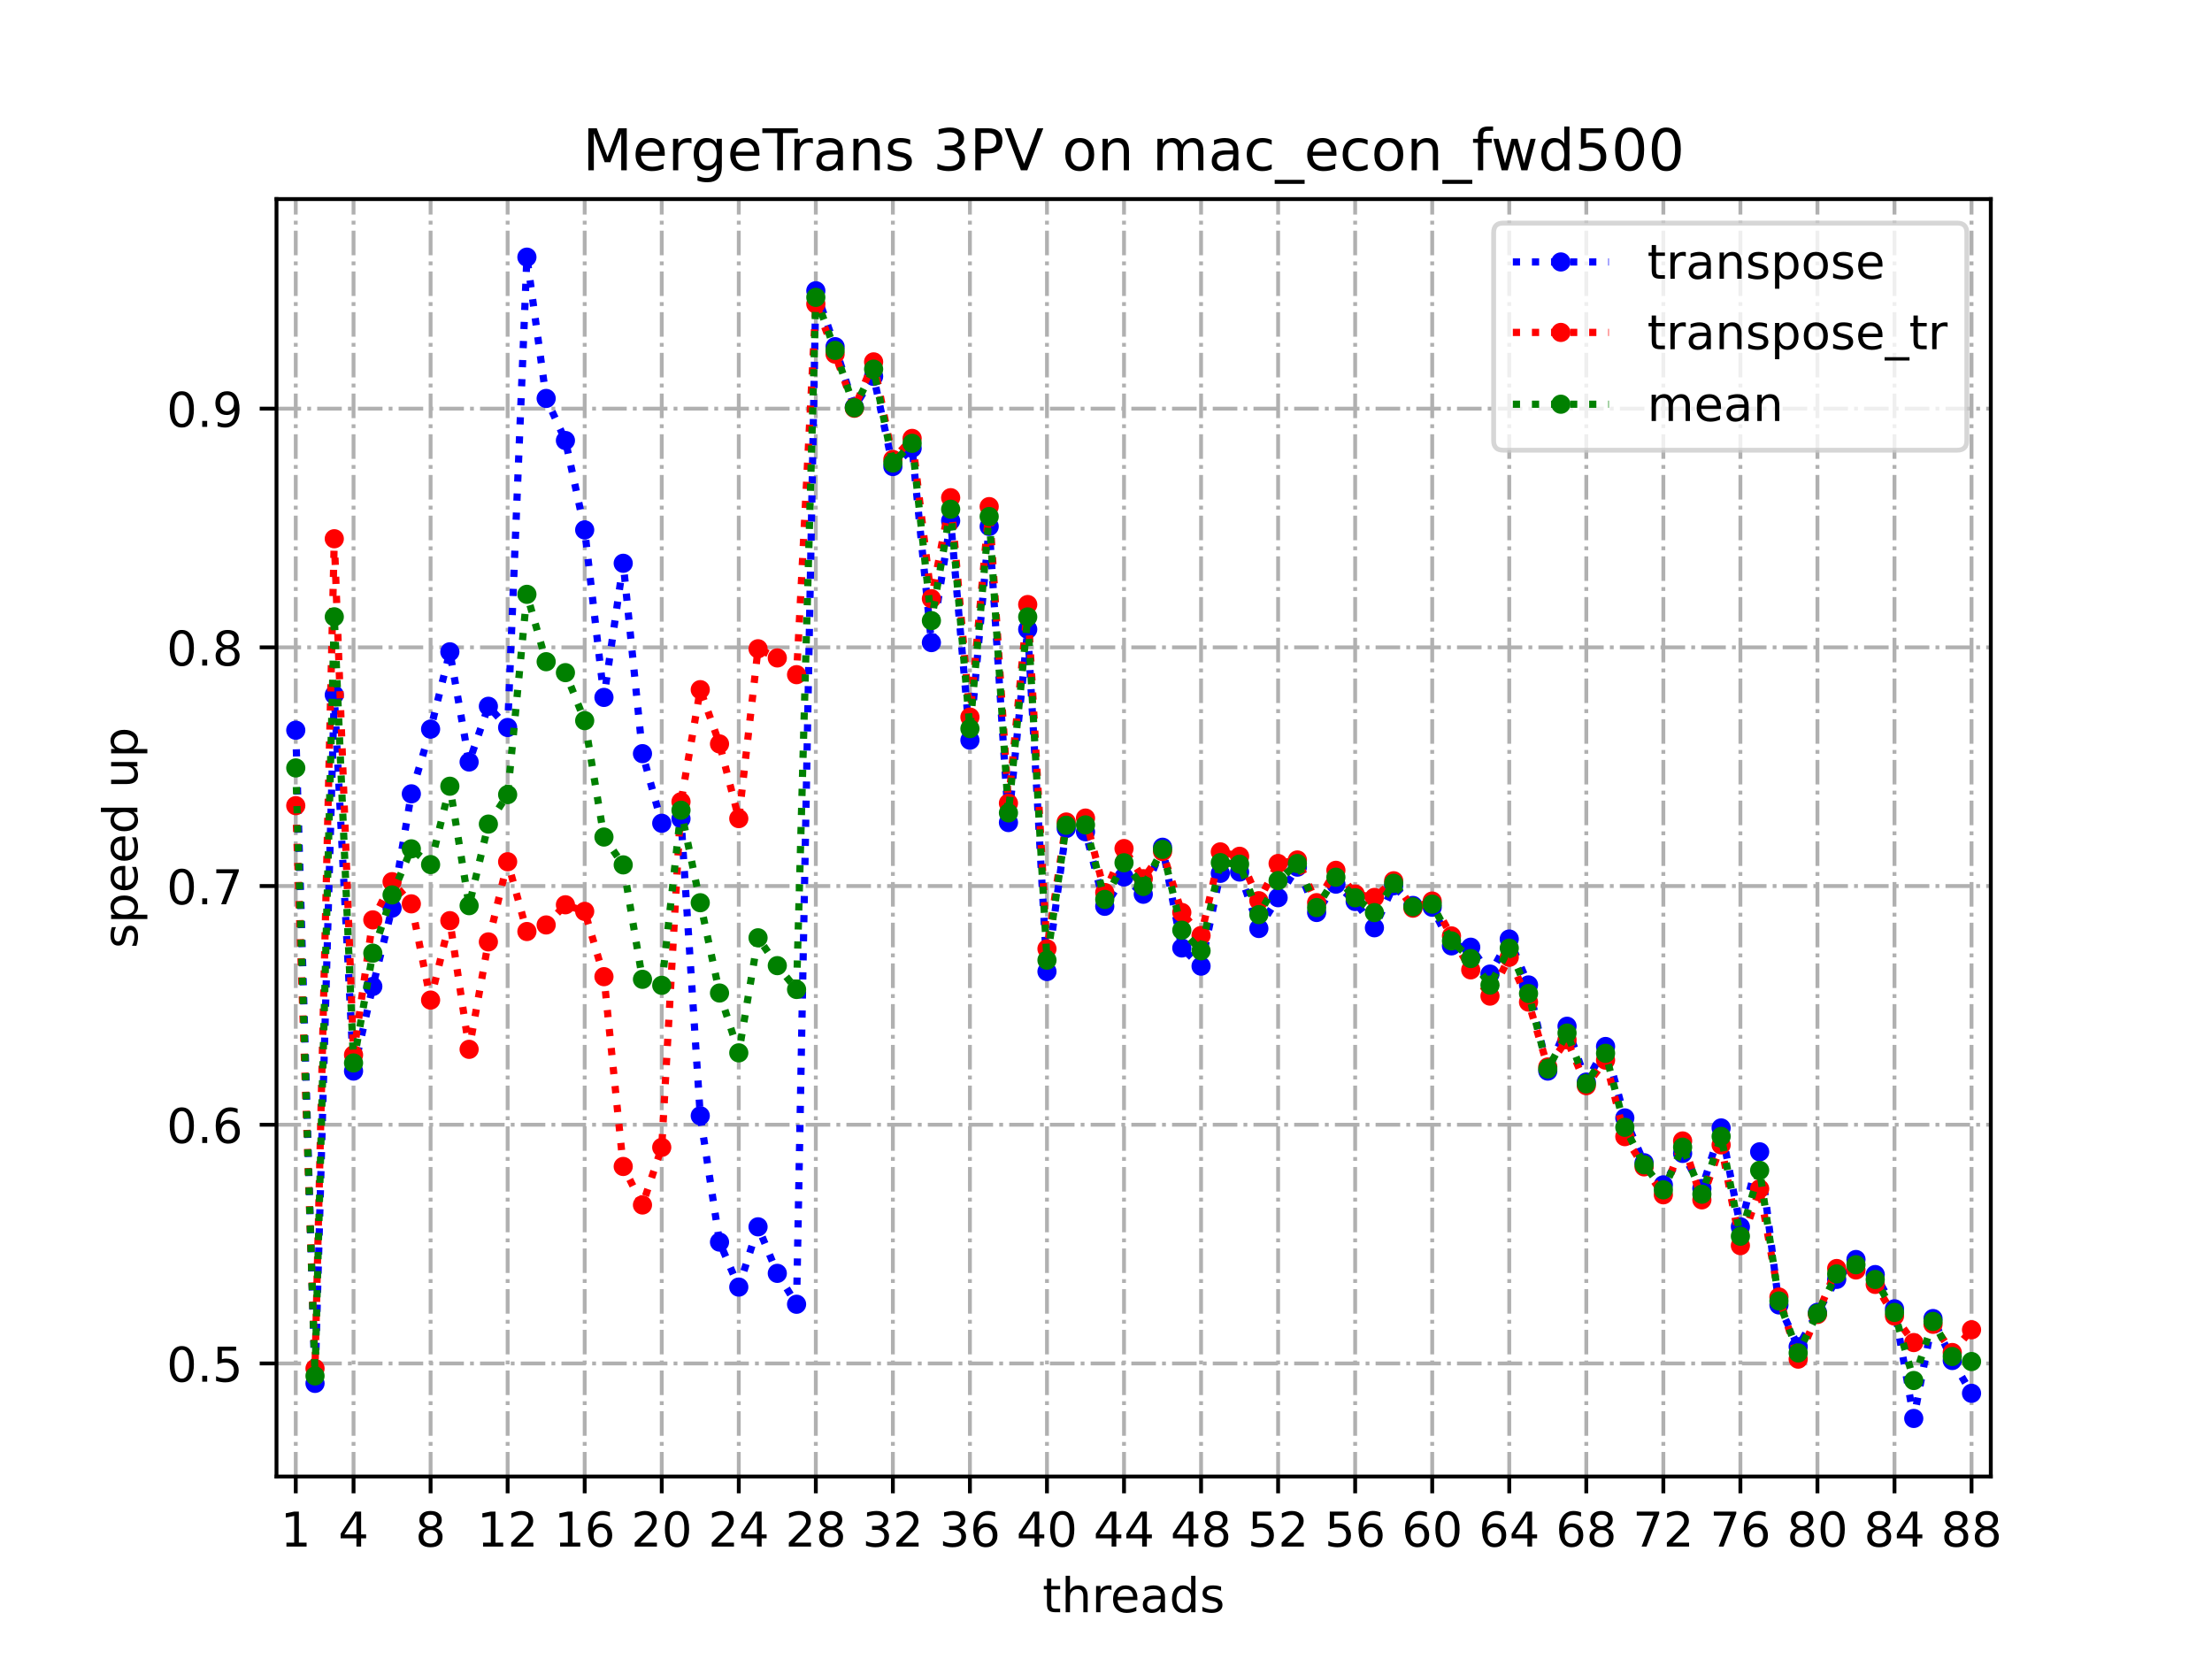 <?xml version="1.0" encoding="utf-8" standalone="no"?>
<!DOCTYPE svg PUBLIC "-//W3C//DTD SVG 1.1//EN"
  "http://www.w3.org/Graphics/SVG/1.1/DTD/svg11.dtd">
<!-- Created with matplotlib (https://matplotlib.org/) -->
<svg height="345.6pt" version="1.1" viewBox="0 0 460.8 345.6" width="460.8pt" xmlns="http://www.w3.org/2000/svg" xmlns:xlink="http://www.w3.org/1999/xlink">
 <defs>
  <style type="text/css">
*{stroke-linecap:butt;stroke-linejoin:round;}
  </style>
 </defs>
 <g id="figure_1">
  <g id="patch_1">
   <path d="M 0 345.6 
L 460.8 345.6 
L 460.8 0 
L 0 0 
z
" style="fill:#ffffff;"/>
  </g>
  <g id="axes_1">
   <g id="patch_2">
    <path d="M 57.6 307.584 
L 414.72 307.584 
L 414.72 41.472 
L 57.6 41.472 
z
" style="fill:#ffffff;"/>
   </g>
   <g id="matplotlib.axis_1">
    <g id="xtick_1">
     <g id="line2d_1">
      <path clip-path="url(#p2413660337)" d="M 61.613 307.584 
L 61.613 41.472 
" style="fill:none;stroke:#b0b0b0;stroke-dasharray:5.12,1.28,0.8,1.28;stroke-dashoffset:0;stroke-width:0.8;"/>
     </g>
     <g id="line2d_2">
      <defs>
       <path d="M 0 0 
L 0 3.5 
" id="m044cc1e394" style="stroke:#000000;stroke-width:0.8;"/>
      </defs>
      <g>
       <use style="stroke:#000000;stroke-width:0.8;" x="61.613" xlink:href="#m044cc1e394" y="307.584"/>
      </g>
     </g>
     <g id="text_1">
      <!-- 1 -->
      <defs>
       <path d="M 12.406 8.297 
L 28.516 8.297 
L 28.516 63.922 
L 10.984 60.406 
L 10.984 69.391 
L 28.422 72.906 
L 38.281 72.906 
L 38.281 8.297 
L 54.391 8.297 
L 54.391 0 
L 12.406 0 
z
" id="DejaVuSans-49"/>
      </defs>
      <g transform="translate(58.431 322.182)scale(0.1 -0.1)">
       <use xlink:href="#DejaVuSans-49"/>
      </g>
     </g>
    </g>
    <g id="xtick_2">
     <g id="line2d_3">
      <path clip-path="url(#p2413660337)" d="M 73.65 307.584 
L 73.65 41.472 
" style="fill:none;stroke:#b0b0b0;stroke-dasharray:5.12,1.28,0.8,1.28;stroke-dashoffset:0;stroke-width:0.8;"/>
     </g>
     <g id="line2d_4">
      <g>
       <use style="stroke:#000000;stroke-width:0.8;" x="73.65" xlink:href="#m044cc1e394" y="307.584"/>
      </g>
     </g>
     <g id="text_2">
      <!-- 4 -->
      <defs>
       <path d="M 37.797 64.312 
L 12.891 25.391 
L 37.797 25.391 
z
M 35.203 72.906 
L 47.609 72.906 
L 47.609 25.391 
L 58.016 25.391 
L 58.016 17.188 
L 47.609 17.188 
L 47.609 0 
L 37.797 0 
L 37.797 17.188 
L 4.891 17.188 
L 4.891 26.703 
z
" id="DejaVuSans-52"/>
      </defs>
      <g transform="translate(70.469 322.182)scale(0.1 -0.1)">
       <use xlink:href="#DejaVuSans-52"/>
      </g>
     </g>
    </g>
    <g id="xtick_3">
     <g id="line2d_5">
      <path clip-path="url(#p2413660337)" d="M 89.701 307.584 
L 89.701 41.472 
" style="fill:none;stroke:#b0b0b0;stroke-dasharray:5.12,1.28,0.8,1.28;stroke-dashoffset:0;stroke-width:0.8;"/>
     </g>
     <g id="line2d_6">
      <g>
       <use style="stroke:#000000;stroke-width:0.8;" x="89.701" xlink:href="#m044cc1e394" y="307.584"/>
      </g>
     </g>
     <g id="text_3">
      <!-- 8 -->
      <defs>
       <path d="M 31.781 34.625 
Q 24.75 34.625 20.719 30.859 
Q 16.703 27.094 16.703 20.516 
Q 16.703 13.922 20.719 10.156 
Q 24.75 6.391 31.781 6.391 
Q 38.812 6.391 42.859 10.172 
Q 46.922 13.969 46.922 20.516 
Q 46.922 27.094 42.891 30.859 
Q 38.875 34.625 31.781 34.625 
z
M 21.922 38.812 
Q 15.578 40.375 12.031 44.719 
Q 8.5 49.078 8.5 55.328 
Q 8.5 64.062 14.719 69.141 
Q 20.953 74.219 31.781 74.219 
Q 42.672 74.219 48.875 69.141 
Q 55.078 64.062 55.078 55.328 
Q 55.078 49.078 51.531 44.719 
Q 48 40.375 41.703 38.812 
Q 48.828 37.156 52.797 32.312 
Q 56.781 27.484 56.781 20.516 
Q 56.781 9.906 50.312 4.234 
Q 43.844 -1.422 31.781 -1.422 
Q 19.734 -1.422 13.25 4.234 
Q 6.781 9.906 6.781 20.516 
Q 6.781 27.484 10.781 32.312 
Q 14.797 37.156 21.922 38.812 
z
M 18.312 54.391 
Q 18.312 48.734 21.844 45.562 
Q 25.391 42.391 31.781 42.391 
Q 38.141 42.391 41.719 45.562 
Q 45.312 48.734 45.312 54.391 
Q 45.312 60.062 41.719 63.234 
Q 38.141 66.406 31.781 66.406 
Q 25.391 66.406 21.844 63.234 
Q 18.312 60.062 18.312 54.391 
z
" id="DejaVuSans-56"/>
      </defs>
      <g transform="translate(86.519 322.182)scale(0.1 -0.1)">
       <use xlink:href="#DejaVuSans-56"/>
      </g>
     </g>
    </g>
    <g id="xtick_4">
     <g id="line2d_7">
      <path clip-path="url(#p2413660337)" d="M 105.751 307.584 
L 105.751 41.472 
" style="fill:none;stroke:#b0b0b0;stroke-dasharray:5.12,1.28,0.8,1.28;stroke-dashoffset:0;stroke-width:0.8;"/>
     </g>
     <g id="line2d_8">
      <g>
       <use style="stroke:#000000;stroke-width:0.8;" x="105.751" xlink:href="#m044cc1e394" y="307.584"/>
      </g>
     </g>
     <g id="text_4">
      <!-- 12 -->
      <defs>
       <path d="M 19.188 8.297 
L 53.609 8.297 
L 53.609 0 
L 7.328 0 
L 7.328 8.297 
Q 12.938 14.109 22.625 23.891 
Q 32.328 33.688 34.812 36.531 
Q 39.547 41.844 41.422 45.531 
Q 43.312 49.219 43.312 52.781 
Q 43.312 58.594 39.234 62.25 
Q 35.156 65.922 28.609 65.922 
Q 23.969 65.922 18.812 64.312 
Q 13.672 62.703 7.812 59.422 
L 7.812 69.391 
Q 13.766 71.781 18.938 73 
Q 24.125 74.219 28.422 74.219 
Q 39.75 74.219 46.484 68.547 
Q 53.219 62.891 53.219 53.422 
Q 53.219 48.922 51.531 44.891 
Q 49.859 40.875 45.406 35.406 
Q 44.188 33.984 37.641 27.219 
Q 31.109 20.453 19.188 8.297 
z
" id="DejaVuSans-50"/>
      </defs>
      <g transform="translate(99.389 322.182)scale(0.1 -0.1)">
       <use xlink:href="#DejaVuSans-49"/>
       <use x="63.623" xlink:href="#DejaVuSans-50"/>
      </g>
     </g>
    </g>
    <g id="xtick_5">
     <g id="line2d_9">
      <path clip-path="url(#p2413660337)" d="M 121.801 307.584 
L 121.801 41.472 
" style="fill:none;stroke:#b0b0b0;stroke-dasharray:5.12,1.28,0.8,1.28;stroke-dashoffset:0;stroke-width:0.8;"/>
     </g>
     <g id="line2d_10">
      <g>
       <use style="stroke:#000000;stroke-width:0.8;" x="121.801" xlink:href="#m044cc1e394" y="307.584"/>
      </g>
     </g>
     <g id="text_5">
      <!-- 16 -->
      <defs>
       <path d="M 33.016 40.375 
Q 26.375 40.375 22.484 35.828 
Q 18.609 31.297 18.609 23.391 
Q 18.609 15.531 22.484 10.953 
Q 26.375 6.391 33.016 6.391 
Q 39.656 6.391 43.531 10.953 
Q 47.406 15.531 47.406 23.391 
Q 47.406 31.297 43.531 35.828 
Q 39.656 40.375 33.016 40.375 
z
M 52.594 71.297 
L 52.594 62.312 
Q 48.875 64.062 45.094 64.984 
Q 41.312 65.922 37.594 65.922 
Q 27.828 65.922 22.672 59.328 
Q 17.531 52.734 16.797 39.406 
Q 19.672 43.656 24.016 45.922 
Q 28.375 48.188 33.594 48.188 
Q 44.578 48.188 50.953 41.516 
Q 57.328 34.859 57.328 23.391 
Q 57.328 12.156 50.688 5.359 
Q 44.047 -1.422 33.016 -1.422 
Q 20.359 -1.422 13.672 8.266 
Q 6.984 17.969 6.984 36.375 
Q 6.984 53.656 15.188 63.938 
Q 23.391 74.219 37.203 74.219 
Q 40.922 74.219 44.703 73.484 
Q 48.484 72.75 52.594 71.297 
z
" id="DejaVuSans-54"/>
      </defs>
      <g transform="translate(115.439 322.182)scale(0.1 -0.1)">
       <use xlink:href="#DejaVuSans-49"/>
       <use x="63.623" xlink:href="#DejaVuSans-54"/>
      </g>
     </g>
    </g>
    <g id="xtick_6">
     <g id="line2d_11">
      <path clip-path="url(#p2413660337)" d="M 137.852 307.584 
L 137.852 41.472 
" style="fill:none;stroke:#b0b0b0;stroke-dasharray:5.12,1.28,0.8,1.28;stroke-dashoffset:0;stroke-width:0.8;"/>
     </g>
     <g id="line2d_12">
      <g>
       <use style="stroke:#000000;stroke-width:0.8;" x="137.852" xlink:href="#m044cc1e394" y="307.584"/>
      </g>
     </g>
     <g id="text_6">
      <!-- 20 -->
      <defs>
       <path d="M 31.781 66.406 
Q 24.172 66.406 20.328 58.906 
Q 16.5 51.422 16.5 36.375 
Q 16.5 21.391 20.328 13.891 
Q 24.172 6.391 31.781 6.391 
Q 39.453 6.391 43.281 13.891 
Q 47.125 21.391 47.125 36.375 
Q 47.125 51.422 43.281 58.906 
Q 39.453 66.406 31.781 66.406 
z
M 31.781 74.219 
Q 44.047 74.219 50.516 64.516 
Q 56.984 54.828 56.984 36.375 
Q 56.984 17.969 50.516 8.266 
Q 44.047 -1.422 31.781 -1.422 
Q 19.531 -1.422 13.062 8.266 
Q 6.594 17.969 6.594 36.375 
Q 6.594 54.828 13.062 64.516 
Q 19.531 74.219 31.781 74.219 
z
" id="DejaVuSans-48"/>
      </defs>
      <g transform="translate(131.489 322.182)scale(0.1 -0.1)">
       <use xlink:href="#DejaVuSans-50"/>
       <use x="63.623" xlink:href="#DejaVuSans-48"/>
      </g>
     </g>
    </g>
    <g id="xtick_7">
     <g id="line2d_13">
      <path clip-path="url(#p2413660337)" d="M 153.902 307.584 
L 153.902 41.472 
" style="fill:none;stroke:#b0b0b0;stroke-dasharray:5.12,1.28,0.8,1.28;stroke-dashoffset:0;stroke-width:0.8;"/>
     </g>
     <g id="line2d_14">
      <g>
       <use style="stroke:#000000;stroke-width:0.8;" x="153.902" xlink:href="#m044cc1e394" y="307.584"/>
      </g>
     </g>
     <g id="text_7">
      <!-- 24 -->
      <g transform="translate(147.54 322.182)scale(0.1 -0.1)">
       <use xlink:href="#DejaVuSans-50"/>
       <use x="63.623" xlink:href="#DejaVuSans-52"/>
      </g>
     </g>
    </g>
    <g id="xtick_8">
     <g id="line2d_15">
      <path clip-path="url(#p2413660337)" d="M 169.952 307.584 
L 169.952 41.472 
" style="fill:none;stroke:#b0b0b0;stroke-dasharray:5.12,1.28,0.8,1.28;stroke-dashoffset:0;stroke-width:0.8;"/>
     </g>
     <g id="line2d_16">
      <g>
       <use style="stroke:#000000;stroke-width:0.8;" x="169.952" xlink:href="#m044cc1e394" y="307.584"/>
      </g>
     </g>
     <g id="text_8">
      <!-- 28 -->
      <g transform="translate(163.59 322.182)scale(0.1 -0.1)">
       <use xlink:href="#DejaVuSans-50"/>
       <use x="63.623" xlink:href="#DejaVuSans-56"/>
      </g>
     </g>
    </g>
    <g id="xtick_9">
     <g id="line2d_17">
      <path clip-path="url(#p2413660337)" d="M 186.003 307.584 
L 186.003 41.472 
" style="fill:none;stroke:#b0b0b0;stroke-dasharray:5.12,1.28,0.8,1.28;stroke-dashoffset:0;stroke-width:0.8;"/>
     </g>
     <g id="line2d_18">
      <g>
       <use style="stroke:#000000;stroke-width:0.8;" x="186.003" xlink:href="#m044cc1e394" y="307.584"/>
      </g>
     </g>
     <g id="text_9">
      <!-- 32 -->
      <defs>
       <path d="M 40.578 39.312 
Q 47.656 37.797 51.625 33 
Q 55.609 28.219 55.609 21.188 
Q 55.609 10.406 48.188 4.484 
Q 40.766 -1.422 27.094 -1.422 
Q 22.516 -1.422 17.656 -0.516 
Q 12.797 0.391 7.625 2.203 
L 7.625 11.719 
Q 11.719 9.328 16.594 8.109 
Q 21.484 6.891 26.812 6.891 
Q 36.078 6.891 40.938 10.547 
Q 45.797 14.203 45.797 21.188 
Q 45.797 27.641 41.281 31.266 
Q 36.766 34.906 28.719 34.906 
L 20.219 34.906 
L 20.219 43.016 
L 29.109 43.016 
Q 36.375 43.016 40.234 45.922 
Q 44.094 48.828 44.094 54.297 
Q 44.094 59.906 40.109 62.906 
Q 36.141 65.922 28.719 65.922 
Q 24.656 65.922 20.016 65.031 
Q 15.375 64.156 9.812 62.312 
L 9.812 71.094 
Q 15.438 72.656 20.344 73.438 
Q 25.25 74.219 29.594 74.219 
Q 40.828 74.219 47.359 69.109 
Q 53.906 64.016 53.906 55.328 
Q 53.906 49.266 50.438 45.094 
Q 46.969 40.922 40.578 39.312 
z
" id="DejaVuSans-51"/>
      </defs>
      <g transform="translate(179.64 322.182)scale(0.1 -0.1)">
       <use xlink:href="#DejaVuSans-51"/>
       <use x="63.623" xlink:href="#DejaVuSans-50"/>
      </g>
     </g>
    </g>
    <g id="xtick_10">
     <g id="line2d_19">
      <path clip-path="url(#p2413660337)" d="M 202.053 307.584 
L 202.053 41.472 
" style="fill:none;stroke:#b0b0b0;stroke-dasharray:5.12,1.28,0.8,1.28;stroke-dashoffset:0;stroke-width:0.8;"/>
     </g>
     <g id="line2d_20">
      <g>
       <use style="stroke:#000000;stroke-width:0.8;" x="202.053" xlink:href="#m044cc1e394" y="307.584"/>
      </g>
     </g>
     <g id="text_10">
      <!-- 36 -->
      <g transform="translate(195.691 322.182)scale(0.1 -0.1)">
       <use xlink:href="#DejaVuSans-51"/>
       <use x="63.623" xlink:href="#DejaVuSans-54"/>
      </g>
     </g>
    </g>
    <g id="xtick_11">
     <g id="line2d_21">
      <path clip-path="url(#p2413660337)" d="M 218.103 307.584 
L 218.103 41.472 
" style="fill:none;stroke:#b0b0b0;stroke-dasharray:5.12,1.28,0.8,1.28;stroke-dashoffset:0;stroke-width:0.8;"/>
     </g>
     <g id="line2d_22">
      <g>
       <use style="stroke:#000000;stroke-width:0.8;" x="218.103" xlink:href="#m044cc1e394" y="307.584"/>
      </g>
     </g>
     <g id="text_11">
      <!-- 40 -->
      <g transform="translate(211.741 322.182)scale(0.1 -0.1)">
       <use xlink:href="#DejaVuSans-52"/>
       <use x="63.623" xlink:href="#DejaVuSans-48"/>
      </g>
     </g>
    </g>
    <g id="xtick_12">
     <g id="line2d_23">
      <path clip-path="url(#p2413660337)" d="M 234.154 307.584 
L 234.154 41.472 
" style="fill:none;stroke:#b0b0b0;stroke-dasharray:5.12,1.28,0.8,1.28;stroke-dashoffset:0;stroke-width:0.8;"/>
     </g>
     <g id="line2d_24">
      <g>
       <use style="stroke:#000000;stroke-width:0.8;" x="234.154" xlink:href="#m044cc1e394" y="307.584"/>
      </g>
     </g>
     <g id="text_12">
      <!-- 44 -->
      <g transform="translate(227.791 322.182)scale(0.1 -0.1)">
       <use xlink:href="#DejaVuSans-52"/>
       <use x="63.623" xlink:href="#DejaVuSans-52"/>
      </g>
     </g>
    </g>
    <g id="xtick_13">
     <g id="line2d_25">
      <path clip-path="url(#p2413660337)" d="M 250.204 307.584 
L 250.204 41.472 
" style="fill:none;stroke:#b0b0b0;stroke-dasharray:5.12,1.28,0.8,1.28;stroke-dashoffset:0;stroke-width:0.8;"/>
     </g>
     <g id="line2d_26">
      <g>
       <use style="stroke:#000000;stroke-width:0.8;" x="250.204" xlink:href="#m044cc1e394" y="307.584"/>
      </g>
     </g>
     <g id="text_13">
      <!-- 48 -->
      <g transform="translate(243.842 322.182)scale(0.1 -0.1)">
       <use xlink:href="#DejaVuSans-52"/>
       <use x="63.623" xlink:href="#DejaVuSans-56"/>
      </g>
     </g>
    </g>
    <g id="xtick_14">
     <g id="line2d_27">
      <path clip-path="url(#p2413660337)" d="M 266.254 307.584 
L 266.254 41.472 
" style="fill:none;stroke:#b0b0b0;stroke-dasharray:5.12,1.28,0.8,1.28;stroke-dashoffset:0;stroke-width:0.8;"/>
     </g>
     <g id="line2d_28">
      <g>
       <use style="stroke:#000000;stroke-width:0.8;" x="266.254" xlink:href="#m044cc1e394" y="307.584"/>
      </g>
     </g>
     <g id="text_14">
      <!-- 52 -->
      <defs>
       <path d="M 10.797 72.906 
L 49.516 72.906 
L 49.516 64.594 
L 19.828 64.594 
L 19.828 46.734 
Q 21.969 47.469 24.109 47.828 
Q 26.266 48.188 28.422 48.188 
Q 40.625 48.188 47.75 41.5 
Q 54.891 34.812 54.891 23.391 
Q 54.891 11.625 47.562 5.094 
Q 40.234 -1.422 26.906 -1.422 
Q 22.312 -1.422 17.547 -0.641 
Q 12.797 0.141 7.719 1.703 
L 7.719 11.625 
Q 12.109 9.234 16.797 8.062 
Q 21.484 6.891 26.703 6.891 
Q 35.156 6.891 40.078 11.328 
Q 45.016 15.766 45.016 23.391 
Q 45.016 31 40.078 35.438 
Q 35.156 39.891 26.703 39.891 
Q 22.75 39.891 18.812 39.016 
Q 14.891 38.141 10.797 36.281 
z
" id="DejaVuSans-53"/>
      </defs>
      <g transform="translate(259.892 322.182)scale(0.1 -0.1)">
       <use xlink:href="#DejaVuSans-53"/>
       <use x="63.623" xlink:href="#DejaVuSans-50"/>
      </g>
     </g>
    </g>
    <g id="xtick_15">
     <g id="line2d_29">
      <path clip-path="url(#p2413660337)" d="M 282.305 307.584 
L 282.305 41.472 
" style="fill:none;stroke:#b0b0b0;stroke-dasharray:5.12,1.28,0.8,1.28;stroke-dashoffset:0;stroke-width:0.8;"/>
     </g>
     <g id="line2d_30">
      <g>
       <use style="stroke:#000000;stroke-width:0.8;" x="282.305" xlink:href="#m044cc1e394" y="307.584"/>
      </g>
     </g>
     <g id="text_15">
      <!-- 56 -->
      <g transform="translate(275.942 322.182)scale(0.1 -0.1)">
       <use xlink:href="#DejaVuSans-53"/>
       <use x="63.623" xlink:href="#DejaVuSans-54"/>
      </g>
     </g>
    </g>
    <g id="xtick_16">
     <g id="line2d_31">
      <path clip-path="url(#p2413660337)" d="M 298.355 307.584 
L 298.355 41.472 
" style="fill:none;stroke:#b0b0b0;stroke-dasharray:5.12,1.28,0.8,1.28;stroke-dashoffset:0;stroke-width:0.8;"/>
     </g>
     <g id="line2d_32">
      <g>
       <use style="stroke:#000000;stroke-width:0.8;" x="298.355" xlink:href="#m044cc1e394" y="307.584"/>
      </g>
     </g>
     <g id="text_16">
      <!-- 60 -->
      <g transform="translate(291.993 322.182)scale(0.1 -0.1)">
       <use xlink:href="#DejaVuSans-54"/>
       <use x="63.623" xlink:href="#DejaVuSans-48"/>
      </g>
     </g>
    </g>
    <g id="xtick_17">
     <g id="line2d_33">
      <path clip-path="url(#p2413660337)" d="M 314.405 307.584 
L 314.405 41.472 
" style="fill:none;stroke:#b0b0b0;stroke-dasharray:5.12,1.28,0.8,1.28;stroke-dashoffset:0;stroke-width:0.8;"/>
     </g>
     <g id="line2d_34">
      <g>
       <use style="stroke:#000000;stroke-width:0.8;" x="314.405" xlink:href="#m044cc1e394" y="307.584"/>
      </g>
     </g>
     <g id="text_17">
      <!-- 64 -->
      <g transform="translate(308.043 322.182)scale(0.1 -0.1)">
       <use xlink:href="#DejaVuSans-54"/>
       <use x="63.623" xlink:href="#DejaVuSans-52"/>
      </g>
     </g>
    </g>
    <g id="xtick_18">
     <g id="line2d_35">
      <path clip-path="url(#p2413660337)" d="M 330.456 307.584 
L 330.456 41.472 
" style="fill:none;stroke:#b0b0b0;stroke-dasharray:5.12,1.28,0.8,1.28;stroke-dashoffset:0;stroke-width:0.8;"/>
     </g>
     <g id="line2d_36">
      <g>
       <use style="stroke:#000000;stroke-width:0.8;" x="330.456" xlink:href="#m044cc1e394" y="307.584"/>
      </g>
     </g>
     <g id="text_18">
      <!-- 68 -->
      <g transform="translate(324.093 322.182)scale(0.1 -0.1)">
       <use xlink:href="#DejaVuSans-54"/>
       <use x="63.623" xlink:href="#DejaVuSans-56"/>
      </g>
     </g>
    </g>
    <g id="xtick_19">
     <g id="line2d_37">
      <path clip-path="url(#p2413660337)" d="M 346.506 307.584 
L 346.506 41.472 
" style="fill:none;stroke:#b0b0b0;stroke-dasharray:5.12,1.28,0.8,1.28;stroke-dashoffset:0;stroke-width:0.8;"/>
     </g>
     <g id="line2d_38">
      <g>
       <use style="stroke:#000000;stroke-width:0.8;" x="346.506" xlink:href="#m044cc1e394" y="307.584"/>
      </g>
     </g>
     <g id="text_19">
      <!-- 72 -->
      <defs>
       <path d="M 8.203 72.906 
L 55.078 72.906 
L 55.078 68.703 
L 28.609 0 
L 18.312 0 
L 43.219 64.594 
L 8.203 64.594 
z
" id="DejaVuSans-55"/>
      </defs>
      <g transform="translate(340.144 322.182)scale(0.1 -0.1)">
       <use xlink:href="#DejaVuSans-55"/>
       <use x="63.623" xlink:href="#DejaVuSans-50"/>
      </g>
     </g>
    </g>
    <g id="xtick_20">
     <g id="line2d_39">
      <path clip-path="url(#p2413660337)" d="M 362.556 307.584 
L 362.556 41.472 
" style="fill:none;stroke:#b0b0b0;stroke-dasharray:5.12,1.28,0.8,1.28;stroke-dashoffset:0;stroke-width:0.8;"/>
     </g>
     <g id="line2d_40">
      <g>
       <use style="stroke:#000000;stroke-width:0.8;" x="362.556" xlink:href="#m044cc1e394" y="307.584"/>
      </g>
     </g>
     <g id="text_20">
      <!-- 76 -->
      <g transform="translate(356.194 322.182)scale(0.1 -0.1)">
       <use xlink:href="#DejaVuSans-55"/>
       <use x="63.623" xlink:href="#DejaVuSans-54"/>
      </g>
     </g>
    </g>
    <g id="xtick_21">
     <g id="line2d_41">
      <path clip-path="url(#p2413660337)" d="M 378.607 307.584 
L 378.607 41.472 
" style="fill:none;stroke:#b0b0b0;stroke-dasharray:5.12,1.28,0.8,1.28;stroke-dashoffset:0;stroke-width:0.8;"/>
     </g>
     <g id="line2d_42">
      <g>
       <use style="stroke:#000000;stroke-width:0.8;" x="378.607" xlink:href="#m044cc1e394" y="307.584"/>
      </g>
     </g>
     <g id="text_21">
      <!-- 80 -->
      <g transform="translate(372.244 322.182)scale(0.1 -0.1)">
       <use xlink:href="#DejaVuSans-56"/>
       <use x="63.623" xlink:href="#DejaVuSans-48"/>
      </g>
     </g>
    </g>
    <g id="xtick_22">
     <g id="line2d_43">
      <path clip-path="url(#p2413660337)" d="M 394.657 307.584 
L 394.657 41.472 
" style="fill:none;stroke:#b0b0b0;stroke-dasharray:5.12,1.28,0.8,1.28;stroke-dashoffset:0;stroke-width:0.8;"/>
     </g>
     <g id="line2d_44">
      <g>
       <use style="stroke:#000000;stroke-width:0.8;" x="394.657" xlink:href="#m044cc1e394" y="307.584"/>
      </g>
     </g>
     <g id="text_22">
      <!-- 84 -->
      <g transform="translate(388.295 322.182)scale(0.1 -0.1)">
       <use xlink:href="#DejaVuSans-56"/>
       <use x="63.623" xlink:href="#DejaVuSans-52"/>
      </g>
     </g>
    </g>
    <g id="xtick_23">
     <g id="line2d_45">
      <path clip-path="url(#p2413660337)" d="M 410.707 307.584 
L 410.707 41.472 
" style="fill:none;stroke:#b0b0b0;stroke-dasharray:5.12,1.28,0.8,1.28;stroke-dashoffset:0;stroke-width:0.8;"/>
     </g>
     <g id="line2d_46">
      <g>
       <use style="stroke:#000000;stroke-width:0.8;" x="410.707" xlink:href="#m044cc1e394" y="307.584"/>
      </g>
     </g>
     <g id="text_23">
      <!-- 88 -->
      <g transform="translate(404.345 322.182)scale(0.1 -0.1)">
       <use xlink:href="#DejaVuSans-56"/>
       <use x="63.623" xlink:href="#DejaVuSans-56"/>
      </g>
     </g>
    </g>
    <g id="text_24">
     <!-- threads -->
     <defs>
      <path d="M 18.312 70.219 
L 18.312 54.688 
L 36.812 54.688 
L 36.812 47.703 
L 18.312 47.703 
L 18.312 18.016 
Q 18.312 11.328 20.141 9.422 
Q 21.969 7.516 27.594 7.516 
L 36.812 7.516 
L 36.812 0 
L 27.594 0 
Q 17.188 0 13.234 3.875 
Q 9.281 7.766 9.281 18.016 
L 9.281 47.703 
L 2.688 47.703 
L 2.688 54.688 
L 9.281 54.688 
L 9.281 70.219 
z
" id="DejaVuSans-116"/>
      <path d="M 54.891 33.016 
L 54.891 0 
L 45.906 0 
L 45.906 32.719 
Q 45.906 40.484 42.875 44.328 
Q 39.844 48.188 33.797 48.188 
Q 26.516 48.188 22.312 43.547 
Q 18.109 38.922 18.109 30.906 
L 18.109 0 
L 9.078 0 
L 9.078 75.984 
L 18.109 75.984 
L 18.109 46.188 
Q 21.344 51.125 25.703 53.562 
Q 30.078 56 35.797 56 
Q 45.219 56 50.047 50.172 
Q 54.891 44.344 54.891 33.016 
z
" id="DejaVuSans-104"/>
      <path d="M 41.109 46.297 
Q 39.594 47.172 37.812 47.578 
Q 36.031 48 33.891 48 
Q 26.266 48 22.188 43.047 
Q 18.109 38.094 18.109 28.812 
L 18.109 0 
L 9.078 0 
L 9.078 54.688 
L 18.109 54.688 
L 18.109 46.188 
Q 20.953 51.172 25.484 53.578 
Q 30.031 56 36.531 56 
Q 37.453 56 38.578 55.875 
Q 39.703 55.766 41.062 55.516 
z
" id="DejaVuSans-114"/>
      <path d="M 56.203 29.594 
L 56.203 25.203 
L 14.891 25.203 
Q 15.484 15.922 20.484 11.062 
Q 25.484 6.203 34.422 6.203 
Q 39.594 6.203 44.453 7.469 
Q 49.312 8.734 54.109 11.281 
L 54.109 2.781 
Q 49.266 0.734 44.188 -0.344 
Q 39.109 -1.422 33.891 -1.422 
Q 20.797 -1.422 13.156 6.188 
Q 5.516 13.812 5.516 26.812 
Q 5.516 40.234 12.766 48.109 
Q 20.016 56 32.328 56 
Q 43.359 56 49.781 48.891 
Q 56.203 41.797 56.203 29.594 
z
M 47.219 32.234 
Q 47.125 39.594 43.094 43.984 
Q 39.062 48.391 32.422 48.391 
Q 24.906 48.391 20.391 44.141 
Q 15.875 39.891 15.188 32.172 
z
" id="DejaVuSans-101"/>
      <path d="M 34.281 27.484 
Q 23.391 27.484 19.188 25 
Q 14.984 22.516 14.984 16.5 
Q 14.984 11.719 18.141 8.906 
Q 21.297 6.109 26.703 6.109 
Q 34.188 6.109 38.703 11.406 
Q 43.219 16.703 43.219 25.484 
L 43.219 27.484 
z
M 52.203 31.203 
L 52.203 0 
L 43.219 0 
L 43.219 8.297 
Q 40.141 3.328 35.547 0.953 
Q 30.953 -1.422 24.312 -1.422 
Q 15.922 -1.422 10.953 3.297 
Q 6 8.016 6 15.922 
Q 6 25.141 12.172 29.828 
Q 18.359 34.516 30.609 34.516 
L 43.219 34.516 
L 43.219 35.406 
Q 43.219 41.609 39.141 45 
Q 35.062 48.391 27.688 48.391 
Q 23 48.391 18.547 47.266 
Q 14.109 46.141 10.016 43.891 
L 10.016 52.203 
Q 14.938 54.109 19.578 55.047 
Q 24.219 56 28.609 56 
Q 40.484 56 46.344 49.844 
Q 52.203 43.703 52.203 31.203 
z
" id="DejaVuSans-97"/>
      <path d="M 45.406 46.391 
L 45.406 75.984 
L 54.391 75.984 
L 54.391 0 
L 45.406 0 
L 45.406 8.203 
Q 42.578 3.328 38.25 0.953 
Q 33.938 -1.422 27.875 -1.422 
Q 17.969 -1.422 11.734 6.484 
Q 5.516 14.406 5.516 27.297 
Q 5.516 40.188 11.734 48.094 
Q 17.969 56 27.875 56 
Q 33.938 56 38.25 53.625 
Q 42.578 51.266 45.406 46.391 
z
M 14.797 27.297 
Q 14.797 17.391 18.875 11.75 
Q 22.953 6.109 30.078 6.109 
Q 37.203 6.109 41.297 11.75 
Q 45.406 17.391 45.406 27.297 
Q 45.406 37.203 41.297 42.844 
Q 37.203 48.484 30.078 48.484 
Q 22.953 48.484 18.875 42.844 
Q 14.797 37.203 14.797 27.297 
z
" id="DejaVuSans-100"/>
      <path d="M 44.281 53.078 
L 44.281 44.578 
Q 40.484 46.531 36.375 47.5 
Q 32.281 48.484 27.875 48.484 
Q 21.188 48.484 17.844 46.438 
Q 14.5 44.391 14.5 40.281 
Q 14.5 37.156 16.891 35.375 
Q 19.281 33.594 26.516 31.984 
L 29.594 31.297 
Q 39.156 29.25 43.188 25.516 
Q 47.219 21.781 47.219 15.094 
Q 47.219 7.469 41.188 3.016 
Q 35.156 -1.422 24.609 -1.422 
Q 20.219 -1.422 15.453 -0.562 
Q 10.688 0.297 5.422 2 
L 5.422 11.281 
Q 10.406 8.688 15.234 7.391 
Q 20.062 6.109 24.812 6.109 
Q 31.156 6.109 34.562 8.281 
Q 37.984 10.453 37.984 14.406 
Q 37.984 18.062 35.516 20.016 
Q 33.062 21.969 24.703 23.781 
L 21.578 24.516 
Q 13.234 26.266 9.516 29.906 
Q 5.812 33.547 5.812 39.891 
Q 5.812 47.609 11.281 51.797 
Q 16.75 56 26.812 56 
Q 31.781 56 36.172 55.266 
Q 40.578 54.547 44.281 53.078 
z
" id="DejaVuSans-115"/>
     </defs>
     <g transform="translate(217.169 335.861)scale(0.1 -0.1)">
      <use xlink:href="#DejaVuSans-116"/>
      <use x="39.209" xlink:href="#DejaVuSans-104"/>
      <use x="102.588" xlink:href="#DejaVuSans-114"/>
      <use x="141.451" xlink:href="#DejaVuSans-101"/>
      <use x="202.975" xlink:href="#DejaVuSans-97"/>
      <use x="264.254" xlink:href="#DejaVuSans-100"/>
      <use x="327.73" xlink:href="#DejaVuSans-115"/>
     </g>
    </g>
   </g>
   <g id="matplotlib.axis_2">
    <g id="ytick_1">
     <g id="line2d_47">
      <path clip-path="url(#p2413660337)" d="M 57.6 284.031 
L 414.72 284.031 
" style="fill:none;stroke:#b0b0b0;stroke-dasharray:5.12,1.28,0.8,1.28;stroke-dashoffset:0;stroke-width:0.8;"/>
     </g>
     <g id="line2d_48">
      <defs>
       <path d="M 0 0 
L -3.5 0 
" id="md3dfac8fc2" style="stroke:#000000;stroke-width:0.8;"/>
      </defs>
      <g>
       <use style="stroke:#000000;stroke-width:0.8;" x="57.6" xlink:href="#md3dfac8fc2" y="284.031"/>
      </g>
     </g>
     <g id="text_25">
      <!-- 0.5 -->
      <defs>
       <path d="M 10.688 12.406 
L 21 12.406 
L 21 0 
L 10.688 0 
z
" id="DejaVuSans-46"/>
      </defs>
      <g transform="translate(34.697 287.83)scale(0.1 -0.1)">
       <use xlink:href="#DejaVuSans-48"/>
       <use x="63.623" xlink:href="#DejaVuSans-46"/>
       <use x="95.41" xlink:href="#DejaVuSans-53"/>
      </g>
     </g>
    </g>
    <g id="ytick_2">
     <g id="line2d_49">
      <path clip-path="url(#p2413660337)" d="M 57.6 234.304 
L 414.72 234.304 
" style="fill:none;stroke:#b0b0b0;stroke-dasharray:5.12,1.28,0.8,1.28;stroke-dashoffset:0;stroke-width:0.8;"/>
     </g>
     <g id="line2d_50">
      <g>
       <use style="stroke:#000000;stroke-width:0.8;" x="57.6" xlink:href="#md3dfac8fc2" y="234.304"/>
      </g>
     </g>
     <g id="text_26">
      <!-- 0.6 -->
      <g transform="translate(34.697 238.104)scale(0.1 -0.1)">
       <use xlink:href="#DejaVuSans-48"/>
       <use x="63.623" xlink:href="#DejaVuSans-46"/>
       <use x="95.41" xlink:href="#DejaVuSans-54"/>
      </g>
     </g>
    </g>
    <g id="ytick_3">
     <g id="line2d_51">
      <path clip-path="url(#p2413660337)" d="M 57.6 184.578 
L 414.72 184.578 
" style="fill:none;stroke:#b0b0b0;stroke-dasharray:5.12,1.28,0.8,1.28;stroke-dashoffset:0;stroke-width:0.8;"/>
     </g>
     <g id="line2d_52">
      <g>
       <use style="stroke:#000000;stroke-width:0.8;" x="57.6" xlink:href="#md3dfac8fc2" y="184.578"/>
      </g>
     </g>
     <g id="text_27">
      <!-- 0.7 -->
      <g transform="translate(34.697 188.377)scale(0.1 -0.1)">
       <use xlink:href="#DejaVuSans-48"/>
       <use x="63.623" xlink:href="#DejaVuSans-46"/>
       <use x="95.41" xlink:href="#DejaVuSans-55"/>
      </g>
     </g>
    </g>
    <g id="ytick_4">
     <g id="line2d_53">
      <path clip-path="url(#p2413660337)" d="M 57.6 134.852 
L 414.72 134.852 
" style="fill:none;stroke:#b0b0b0;stroke-dasharray:5.12,1.28,0.8,1.28;stroke-dashoffset:0;stroke-width:0.8;"/>
     </g>
     <g id="line2d_54">
      <g>
       <use style="stroke:#000000;stroke-width:0.8;" x="57.6" xlink:href="#md3dfac8fc2" y="134.852"/>
      </g>
     </g>
     <g id="text_28">
      <!-- 0.8 -->
      <g transform="translate(34.697 138.651)scale(0.1 -0.1)">
       <use xlink:href="#DejaVuSans-48"/>
       <use x="63.623" xlink:href="#DejaVuSans-46"/>
       <use x="95.41" xlink:href="#DejaVuSans-56"/>
      </g>
     </g>
    </g>
    <g id="ytick_5">
     <g id="line2d_55">
      <path clip-path="url(#p2413660337)" d="M 57.6 85.125 
L 414.72 85.125 
" style="fill:none;stroke:#b0b0b0;stroke-dasharray:5.12,1.28,0.8,1.28;stroke-dashoffset:0;stroke-width:0.8;"/>
     </g>
     <g id="line2d_56">
      <g>
       <use style="stroke:#000000;stroke-width:0.8;" x="57.6" xlink:href="#md3dfac8fc2" y="85.125"/>
      </g>
     </g>
     <g id="text_29">
      <!-- 0.9 -->
      <defs>
       <path d="M 10.984 1.516 
L 10.984 10.5 
Q 14.703 8.734 18.5 7.812 
Q 22.312 6.891 25.984 6.891 
Q 35.75 6.891 40.891 13.453 
Q 46.047 20.016 46.781 33.406 
Q 43.953 29.203 39.594 26.953 
Q 35.25 24.703 29.984 24.703 
Q 19.047 24.703 12.672 31.312 
Q 6.297 37.938 6.297 49.422 
Q 6.297 60.641 12.938 67.422 
Q 19.578 74.219 30.609 74.219 
Q 43.266 74.219 49.922 64.516 
Q 56.594 54.828 56.594 36.375 
Q 56.594 19.141 48.406 8.859 
Q 40.234 -1.422 26.422 -1.422 
Q 22.703 -1.422 18.891 -0.688 
Q 15.094 0.047 10.984 1.516 
z
M 30.609 32.422 
Q 37.25 32.422 41.125 36.953 
Q 45.016 41.5 45.016 49.422 
Q 45.016 57.281 41.125 61.844 
Q 37.25 66.406 30.609 66.406 
Q 23.969 66.406 20.094 61.844 
Q 16.219 57.281 16.219 49.422 
Q 16.219 41.5 20.094 36.953 
Q 23.969 32.422 30.609 32.422 
z
" id="DejaVuSans-57"/>
      </defs>
      <g transform="translate(34.697 88.925)scale(0.1 -0.1)">
       <use xlink:href="#DejaVuSans-48"/>
       <use x="63.623" xlink:href="#DejaVuSans-46"/>
       <use x="95.41" xlink:href="#DejaVuSans-57"/>
      </g>
     </g>
    </g>
    <g id="text_30">
     <!-- speed up -->
     <defs>
      <path d="M 18.109 8.203 
L 18.109 -20.797 
L 9.078 -20.797 
L 9.078 54.688 
L 18.109 54.688 
L 18.109 46.391 
Q 20.953 51.266 25.266 53.625 
Q 29.594 56 35.594 56 
Q 45.562 56 51.781 48.094 
Q 58.016 40.188 58.016 27.297 
Q 58.016 14.406 51.781 6.484 
Q 45.562 -1.422 35.594 -1.422 
Q 29.594 -1.422 25.266 0.953 
Q 20.953 3.328 18.109 8.203 
z
M 48.688 27.297 
Q 48.688 37.203 44.609 42.844 
Q 40.531 48.484 33.406 48.484 
Q 26.266 48.484 22.188 42.844 
Q 18.109 37.203 18.109 27.297 
Q 18.109 17.391 22.188 11.75 
Q 26.266 6.109 33.406 6.109 
Q 40.531 6.109 44.609 11.75 
Q 48.688 17.391 48.688 27.297 
z
" id="DejaVuSans-112"/>
      <path id="DejaVuSans-32"/>
      <path d="M 8.5 21.578 
L 8.5 54.688 
L 17.484 54.688 
L 17.484 21.922 
Q 17.484 14.156 20.5 10.266 
Q 23.531 6.391 29.594 6.391 
Q 36.859 6.391 41.078 11.031 
Q 45.312 15.672 45.312 23.688 
L 45.312 54.688 
L 54.297 54.688 
L 54.297 0 
L 45.312 0 
L 45.312 8.406 
Q 42.047 3.422 37.719 1 
Q 33.406 -1.422 27.688 -1.422 
Q 18.266 -1.422 13.375 4.438 
Q 8.5 10.297 8.5 21.578 
z
M 31.109 56 
z
" id="DejaVuSans-117"/>
     </defs>
     <g transform="translate(28.617 197.566)rotate(-90)scale(0.1 -0.1)">
      <use xlink:href="#DejaVuSans-115"/>
      <use x="52.1" xlink:href="#DejaVuSans-112"/>
      <use x="115.576" xlink:href="#DejaVuSans-101"/>
      <use x="177.1" xlink:href="#DejaVuSans-101"/>
      <use x="238.623" xlink:href="#DejaVuSans-100"/>
      <use x="302.1" xlink:href="#DejaVuSans-32"/>
      <use x="333.887" xlink:href="#DejaVuSans-117"/>
      <use x="397.266" xlink:href="#DejaVuSans-112"/>
     </g>
    </g>
   </g>
   <g id="line2d_57">
    <path clip-path="url(#p2413660337)" d="M 61.613 152.116 
L 65.625 288.187 
L 69.638 144.752 
L 73.65 223.124 
L 77.663 205.498 
L 81.676 189.189 
L 85.688 165.371 
L 89.701 151.886 
L 93.713 135.785 
L 97.726 158.739 
L 101.738 147.133 
L 105.751 151.551 
L 109.764 53.568 
L 113.776 83.005 
L 117.789 91.767 
L 121.801 110.391 
L 125.814 145.283 
L 129.827 117.343 
L 133.839 157.001 
L 137.852 171.5 
L 141.864 170.557 
L 145.877 232.44 
L 149.889 258.753 
L 153.902 268.123 
L 157.915 255.57 
L 161.927 265.264 
L 165.94 271.701 
L 169.952 60.574 
L 173.965 72.219 
L 177.978 84.819 
L 181.99 78.412 
L 186.003 97.189 
L 190.015 93.377 
L 194.028 133.864 
L 198.04 108.489 
L 202.053 154.191 
L 206.066 109.671 
L 210.078 171.352 
L 214.091 131.101 
L 218.103 202.388 
L 222.116 172.593 
L 226.129 173.273 
L 230.141 188.799 
L 234.154 182.693 
L 238.166 186.289 
L 242.179 176.496 
L 246.191 197.481 
L 250.204 201.266 
L 254.217 181.936 
L 258.229 181.663 
L 262.242 193.423 
L 266.254 187.009 
L 270.267 180.639 
L 274.28 190.089 
L 278.292 184.184 
L 282.305 187.802 
L 286.317 193.273 
L 290.33 184.523 
L 294.342 188.625 
L 298.355 188.995 
L 302.368 197.043 
L 306.38 197.321 
L 310.393 202.921 
L 314.405 195.615 
L 318.418 205.18 
L 322.431 223.126 
L 326.443 213.789 
L 330.456 225.418 
L 334.468 218.003 
L 338.481 232.883 
L 342.493 242.217 
L 346.506 246.83 
L 350.519 240.275 
L 354.531 247.591 
L 358.544 234.969 
L 362.556 255.574 
L 366.569 239.947 
L 370.582 271.84 
L 374.594 280.549 
L 378.607 273.392 
L 382.619 266.519 
L 386.632 262.377 
L 390.644 265.515 
L 394.657 272.649 
L 398.67 295.488 
L 402.682 274.678 
L 406.695 283.42 
L 410.707 290.251 
" style="fill:none;stroke:#0000ff;stroke-dasharray:1.5,2.475;stroke-dashoffset:0;stroke-width:1.5;"/>
    <defs>
     <path d="M 0 1.5 
C 0.398 1.5 0.779 1.342 1.061 1.061 
C 1.342 0.779 1.5 0.398 1.5 0 
C 1.5 -0.398 1.342 -0.779 1.061 -1.061 
C 0.779 -1.342 0.398 -1.5 0 -1.5 
C -0.398 -1.5 -0.779 -1.342 -1.061 -1.061 
C -1.342 -0.779 -1.5 -0.398 -1.5 0 
C -1.5 0.398 -1.342 0.779 -1.061 1.061 
C -0.779 1.342 -0.398 1.5 0 1.5 
z
" id="mabbf8fa340" style="stroke:#0000ff;"/>
    </defs>
    <g clip-path="url(#p2413660337)">
     <use style="fill:#0000ff;stroke:#0000ff;" x="61.613" xlink:href="#mabbf8fa340" y="152.116"/>
     <use style="fill:#0000ff;stroke:#0000ff;" x="65.625" xlink:href="#mabbf8fa340" y="288.187"/>
     <use style="fill:#0000ff;stroke:#0000ff;" x="69.638" xlink:href="#mabbf8fa340" y="144.752"/>
     <use style="fill:#0000ff;stroke:#0000ff;" x="73.65" xlink:href="#mabbf8fa340" y="223.124"/>
     <use style="fill:#0000ff;stroke:#0000ff;" x="77.663" xlink:href="#mabbf8fa340" y="205.498"/>
     <use style="fill:#0000ff;stroke:#0000ff;" x="81.676" xlink:href="#mabbf8fa340" y="189.189"/>
     <use style="fill:#0000ff;stroke:#0000ff;" x="85.688" xlink:href="#mabbf8fa340" y="165.371"/>
     <use style="fill:#0000ff;stroke:#0000ff;" x="89.701" xlink:href="#mabbf8fa340" y="151.886"/>
     <use style="fill:#0000ff;stroke:#0000ff;" x="93.713" xlink:href="#mabbf8fa340" y="135.785"/>
     <use style="fill:#0000ff;stroke:#0000ff;" x="97.726" xlink:href="#mabbf8fa340" y="158.739"/>
     <use style="fill:#0000ff;stroke:#0000ff;" x="101.738" xlink:href="#mabbf8fa340" y="147.133"/>
     <use style="fill:#0000ff;stroke:#0000ff;" x="105.751" xlink:href="#mabbf8fa340" y="151.551"/>
     <use style="fill:#0000ff;stroke:#0000ff;" x="109.764" xlink:href="#mabbf8fa340" y="53.568"/>
     <use style="fill:#0000ff;stroke:#0000ff;" x="113.776" xlink:href="#mabbf8fa340" y="83.005"/>
     <use style="fill:#0000ff;stroke:#0000ff;" x="117.789" xlink:href="#mabbf8fa340" y="91.767"/>
     <use style="fill:#0000ff;stroke:#0000ff;" x="121.801" xlink:href="#mabbf8fa340" y="110.391"/>
     <use style="fill:#0000ff;stroke:#0000ff;" x="125.814" xlink:href="#mabbf8fa340" y="145.283"/>
     <use style="fill:#0000ff;stroke:#0000ff;" x="129.827" xlink:href="#mabbf8fa340" y="117.343"/>
     <use style="fill:#0000ff;stroke:#0000ff;" x="133.839" xlink:href="#mabbf8fa340" y="157.001"/>
     <use style="fill:#0000ff;stroke:#0000ff;" x="137.852" xlink:href="#mabbf8fa340" y="171.5"/>
     <use style="fill:#0000ff;stroke:#0000ff;" x="141.864" xlink:href="#mabbf8fa340" y="170.557"/>
     <use style="fill:#0000ff;stroke:#0000ff;" x="145.877" xlink:href="#mabbf8fa340" y="232.44"/>
     <use style="fill:#0000ff;stroke:#0000ff;" x="149.889" xlink:href="#mabbf8fa340" y="258.753"/>
     <use style="fill:#0000ff;stroke:#0000ff;" x="153.902" xlink:href="#mabbf8fa340" y="268.123"/>
     <use style="fill:#0000ff;stroke:#0000ff;" x="157.915" xlink:href="#mabbf8fa340" y="255.57"/>
     <use style="fill:#0000ff;stroke:#0000ff;" x="161.927" xlink:href="#mabbf8fa340" y="265.264"/>
     <use style="fill:#0000ff;stroke:#0000ff;" x="165.94" xlink:href="#mabbf8fa340" y="271.701"/>
     <use style="fill:#0000ff;stroke:#0000ff;" x="169.952" xlink:href="#mabbf8fa340" y="60.574"/>
     <use style="fill:#0000ff;stroke:#0000ff;" x="173.965" xlink:href="#mabbf8fa340" y="72.219"/>
     <use style="fill:#0000ff;stroke:#0000ff;" x="177.978" xlink:href="#mabbf8fa340" y="84.819"/>
     <use style="fill:#0000ff;stroke:#0000ff;" x="181.99" xlink:href="#mabbf8fa340" y="78.412"/>
     <use style="fill:#0000ff;stroke:#0000ff;" x="186.003" xlink:href="#mabbf8fa340" y="97.189"/>
     <use style="fill:#0000ff;stroke:#0000ff;" x="190.015" xlink:href="#mabbf8fa340" y="93.377"/>
     <use style="fill:#0000ff;stroke:#0000ff;" x="194.028" xlink:href="#mabbf8fa340" y="133.864"/>
     <use style="fill:#0000ff;stroke:#0000ff;" x="198.04" xlink:href="#mabbf8fa340" y="108.489"/>
     <use style="fill:#0000ff;stroke:#0000ff;" x="202.053" xlink:href="#mabbf8fa340" y="154.191"/>
     <use style="fill:#0000ff;stroke:#0000ff;" x="206.066" xlink:href="#mabbf8fa340" y="109.671"/>
     <use style="fill:#0000ff;stroke:#0000ff;" x="210.078" xlink:href="#mabbf8fa340" y="171.352"/>
     <use style="fill:#0000ff;stroke:#0000ff;" x="214.091" xlink:href="#mabbf8fa340" y="131.101"/>
     <use style="fill:#0000ff;stroke:#0000ff;" x="218.103" xlink:href="#mabbf8fa340" y="202.388"/>
     <use style="fill:#0000ff;stroke:#0000ff;" x="222.116" xlink:href="#mabbf8fa340" y="172.593"/>
     <use style="fill:#0000ff;stroke:#0000ff;" x="226.129" xlink:href="#mabbf8fa340" y="173.273"/>
     <use style="fill:#0000ff;stroke:#0000ff;" x="230.141" xlink:href="#mabbf8fa340" y="188.799"/>
     <use style="fill:#0000ff;stroke:#0000ff;" x="234.154" xlink:href="#mabbf8fa340" y="182.693"/>
     <use style="fill:#0000ff;stroke:#0000ff;" x="238.166" xlink:href="#mabbf8fa340" y="186.289"/>
     <use style="fill:#0000ff;stroke:#0000ff;" x="242.179" xlink:href="#mabbf8fa340" y="176.496"/>
     <use style="fill:#0000ff;stroke:#0000ff;" x="246.191" xlink:href="#mabbf8fa340" y="197.481"/>
     <use style="fill:#0000ff;stroke:#0000ff;" x="250.204" xlink:href="#mabbf8fa340" y="201.266"/>
     <use style="fill:#0000ff;stroke:#0000ff;" x="254.217" xlink:href="#mabbf8fa340" y="181.936"/>
     <use style="fill:#0000ff;stroke:#0000ff;" x="258.229" xlink:href="#mabbf8fa340" y="181.663"/>
     <use style="fill:#0000ff;stroke:#0000ff;" x="262.242" xlink:href="#mabbf8fa340" y="193.423"/>
     <use style="fill:#0000ff;stroke:#0000ff;" x="266.254" xlink:href="#mabbf8fa340" y="187.009"/>
     <use style="fill:#0000ff;stroke:#0000ff;" x="270.267" xlink:href="#mabbf8fa340" y="180.639"/>
     <use style="fill:#0000ff;stroke:#0000ff;" x="274.28" xlink:href="#mabbf8fa340" y="190.089"/>
     <use style="fill:#0000ff;stroke:#0000ff;" x="278.292" xlink:href="#mabbf8fa340" y="184.184"/>
     <use style="fill:#0000ff;stroke:#0000ff;" x="282.305" xlink:href="#mabbf8fa340" y="187.802"/>
     <use style="fill:#0000ff;stroke:#0000ff;" x="286.317" xlink:href="#mabbf8fa340" y="193.273"/>
     <use style="fill:#0000ff;stroke:#0000ff;" x="290.33" xlink:href="#mabbf8fa340" y="184.523"/>
     <use style="fill:#0000ff;stroke:#0000ff;" x="294.342" xlink:href="#mabbf8fa340" y="188.625"/>
     <use style="fill:#0000ff;stroke:#0000ff;" x="298.355" xlink:href="#mabbf8fa340" y="188.995"/>
     <use style="fill:#0000ff;stroke:#0000ff;" x="302.368" xlink:href="#mabbf8fa340" y="197.043"/>
     <use style="fill:#0000ff;stroke:#0000ff;" x="306.38" xlink:href="#mabbf8fa340" y="197.321"/>
     <use style="fill:#0000ff;stroke:#0000ff;" x="310.393" xlink:href="#mabbf8fa340" y="202.921"/>
     <use style="fill:#0000ff;stroke:#0000ff;" x="314.405" xlink:href="#mabbf8fa340" y="195.615"/>
     <use style="fill:#0000ff;stroke:#0000ff;" x="318.418" xlink:href="#mabbf8fa340" y="205.18"/>
     <use style="fill:#0000ff;stroke:#0000ff;" x="322.431" xlink:href="#mabbf8fa340" y="223.126"/>
     <use style="fill:#0000ff;stroke:#0000ff;" x="326.443" xlink:href="#mabbf8fa340" y="213.789"/>
     <use style="fill:#0000ff;stroke:#0000ff;" x="330.456" xlink:href="#mabbf8fa340" y="225.418"/>
     <use style="fill:#0000ff;stroke:#0000ff;" x="334.468" xlink:href="#mabbf8fa340" y="218.003"/>
     <use style="fill:#0000ff;stroke:#0000ff;" x="338.481" xlink:href="#mabbf8fa340" y="232.883"/>
     <use style="fill:#0000ff;stroke:#0000ff;" x="342.493" xlink:href="#mabbf8fa340" y="242.217"/>
     <use style="fill:#0000ff;stroke:#0000ff;" x="346.506" xlink:href="#mabbf8fa340" y="246.83"/>
     <use style="fill:#0000ff;stroke:#0000ff;" x="350.519" xlink:href="#mabbf8fa340" y="240.275"/>
     <use style="fill:#0000ff;stroke:#0000ff;" x="354.531" xlink:href="#mabbf8fa340" y="247.591"/>
     <use style="fill:#0000ff;stroke:#0000ff;" x="358.544" xlink:href="#mabbf8fa340" y="234.969"/>
     <use style="fill:#0000ff;stroke:#0000ff;" x="362.556" xlink:href="#mabbf8fa340" y="255.574"/>
     <use style="fill:#0000ff;stroke:#0000ff;" x="366.569" xlink:href="#mabbf8fa340" y="239.947"/>
     <use style="fill:#0000ff;stroke:#0000ff;" x="370.582" xlink:href="#mabbf8fa340" y="271.84"/>
     <use style="fill:#0000ff;stroke:#0000ff;" x="374.594" xlink:href="#mabbf8fa340" y="280.549"/>
     <use style="fill:#0000ff;stroke:#0000ff;" x="378.607" xlink:href="#mabbf8fa340" y="273.392"/>
     <use style="fill:#0000ff;stroke:#0000ff;" x="382.619" xlink:href="#mabbf8fa340" y="266.519"/>
     <use style="fill:#0000ff;stroke:#0000ff;" x="386.632" xlink:href="#mabbf8fa340" y="262.377"/>
     <use style="fill:#0000ff;stroke:#0000ff;" x="390.644" xlink:href="#mabbf8fa340" y="265.515"/>
     <use style="fill:#0000ff;stroke:#0000ff;" x="394.657" xlink:href="#mabbf8fa340" y="272.649"/>
     <use style="fill:#0000ff;stroke:#0000ff;" x="398.67" xlink:href="#mabbf8fa340" y="295.488"/>
     <use style="fill:#0000ff;stroke:#0000ff;" x="402.682" xlink:href="#mabbf8fa340" y="274.678"/>
     <use style="fill:#0000ff;stroke:#0000ff;" x="406.695" xlink:href="#mabbf8fa340" y="283.42"/>
     <use style="fill:#0000ff;stroke:#0000ff;" x="410.707" xlink:href="#mabbf8fa340" y="290.251"/>
    </g>
   </g>
   <g id="line2d_58">
    <path clip-path="url(#p2413660337)" d="M 61.613 167.833 
L 65.625 285.074 
L 69.638 112.231 
L 73.65 219.75 
L 77.663 191.626 
L 81.676 183.671 
L 85.688 188.289 
L 89.701 208.334 
L 93.713 191.789 
L 97.726 218.595 
L 101.738 196.215 
L 105.751 179.518 
L 109.764 194.054 
L 113.776 192.684 
L 117.789 188.482 
L 121.801 189.857 
L 125.814 203.459 
L 129.827 242.998 
L 133.839 251.02 
L 137.852 239.02 
L 141.864 167.016 
L 145.877 143.669 
L 149.889 154.973 
L 153.902 170.531 
L 157.915 135.15 
L 161.927 137.059 
L 165.94 140.547 
L 169.952 63.318 
L 173.965 73.769 
L 177.978 85.047 
L 181.99 75.391 
L 186.003 95.724 
L 190.015 91.331 
L 194.028 124.713 
L 198.04 103.68 
L 202.053 149.384 
L 206.066 105.537 
L 210.078 167.323 
L 214.091 125.937 
L 218.103 197.655 
L 222.116 171.242 
L 226.129 170.42 
L 230.141 185.933 
L 234.154 176.771 
L 238.166 183.048 
L 242.179 177.389 
L 246.191 190.082 
L 250.204 194.883 
L 254.217 177.466 
L 258.229 178.381 
L 262.242 187.636 
L 266.254 179.884 
L 270.267 179.149 
L 274.28 188.041 
L 278.292 181.306 
L 282.305 186.239 
L 286.317 186.953 
L 290.33 183.483 
L 294.342 189.19 
L 298.355 187.707 
L 302.368 194.969 
L 306.38 202.04 
L 310.393 207.507 
L 314.405 199.417 
L 318.418 208.757 
L 322.431 222.268 
L 326.443 216.612 
L 330.456 226.166 
L 334.468 220.846 
L 338.481 236.784 
L 342.493 243.079 
L 346.506 248.899 
L 350.519 237.681 
L 354.531 249.951 
L 358.544 238.499 
L 362.556 259.486 
L 366.569 247.662 
L 370.582 270.194 
L 374.594 283.132 
L 378.607 273.829 
L 382.619 264.255 
L 386.632 264.561 
L 390.644 267.565 
L 394.657 274.158 
L 398.67 279.681 
L 402.682 275.875 
L 406.695 281.754 
L 410.707 277.016 
" style="fill:none;stroke:#ff0000;stroke-dasharray:1.5,2.475;stroke-dashoffset:0;stroke-width:1.5;"/>
    <defs>
     <path d="M 0 1.5 
C 0.398 1.5 0.779 1.342 1.061 1.061 
C 1.342 0.779 1.5 0.398 1.5 0 
C 1.5 -0.398 1.342 -0.779 1.061 -1.061 
C 0.779 -1.342 0.398 -1.5 0 -1.5 
C -0.398 -1.5 -0.779 -1.342 -1.061 -1.061 
C -1.342 -0.779 -1.5 -0.398 -1.5 0 
C -1.5 0.398 -1.342 0.779 -1.061 1.061 
C -0.779 1.342 -0.398 1.5 0 1.5 
z
" id="mf828b2353b" style="stroke:#ff0000;"/>
    </defs>
    <g clip-path="url(#p2413660337)">
     <use style="fill:#ff0000;stroke:#ff0000;" x="61.613" xlink:href="#mf828b2353b" y="167.833"/>
     <use style="fill:#ff0000;stroke:#ff0000;" x="65.625" xlink:href="#mf828b2353b" y="285.074"/>
     <use style="fill:#ff0000;stroke:#ff0000;" x="69.638" xlink:href="#mf828b2353b" y="112.231"/>
     <use style="fill:#ff0000;stroke:#ff0000;" x="73.65" xlink:href="#mf828b2353b" y="219.75"/>
     <use style="fill:#ff0000;stroke:#ff0000;" x="77.663" xlink:href="#mf828b2353b" y="191.626"/>
     <use style="fill:#ff0000;stroke:#ff0000;" x="81.676" xlink:href="#mf828b2353b" y="183.671"/>
     <use style="fill:#ff0000;stroke:#ff0000;" x="85.688" xlink:href="#mf828b2353b" y="188.289"/>
     <use style="fill:#ff0000;stroke:#ff0000;" x="89.701" xlink:href="#mf828b2353b" y="208.334"/>
     <use style="fill:#ff0000;stroke:#ff0000;" x="93.713" xlink:href="#mf828b2353b" y="191.789"/>
     <use style="fill:#ff0000;stroke:#ff0000;" x="97.726" xlink:href="#mf828b2353b" y="218.595"/>
     <use style="fill:#ff0000;stroke:#ff0000;" x="101.738" xlink:href="#mf828b2353b" y="196.215"/>
     <use style="fill:#ff0000;stroke:#ff0000;" x="105.751" xlink:href="#mf828b2353b" y="179.518"/>
     <use style="fill:#ff0000;stroke:#ff0000;" x="109.764" xlink:href="#mf828b2353b" y="194.054"/>
     <use style="fill:#ff0000;stroke:#ff0000;" x="113.776" xlink:href="#mf828b2353b" y="192.684"/>
     <use style="fill:#ff0000;stroke:#ff0000;" x="117.789" xlink:href="#mf828b2353b" y="188.482"/>
     <use style="fill:#ff0000;stroke:#ff0000;" x="121.801" xlink:href="#mf828b2353b" y="189.857"/>
     <use style="fill:#ff0000;stroke:#ff0000;" x="125.814" xlink:href="#mf828b2353b" y="203.459"/>
     <use style="fill:#ff0000;stroke:#ff0000;" x="129.827" xlink:href="#mf828b2353b" y="242.998"/>
     <use style="fill:#ff0000;stroke:#ff0000;" x="133.839" xlink:href="#mf828b2353b" y="251.02"/>
     <use style="fill:#ff0000;stroke:#ff0000;" x="137.852" xlink:href="#mf828b2353b" y="239.02"/>
     <use style="fill:#ff0000;stroke:#ff0000;" x="141.864" xlink:href="#mf828b2353b" y="167.016"/>
     <use style="fill:#ff0000;stroke:#ff0000;" x="145.877" xlink:href="#mf828b2353b" y="143.669"/>
     <use style="fill:#ff0000;stroke:#ff0000;" x="149.889" xlink:href="#mf828b2353b" y="154.973"/>
     <use style="fill:#ff0000;stroke:#ff0000;" x="153.902" xlink:href="#mf828b2353b" y="170.531"/>
     <use style="fill:#ff0000;stroke:#ff0000;" x="157.915" xlink:href="#mf828b2353b" y="135.15"/>
     <use style="fill:#ff0000;stroke:#ff0000;" x="161.927" xlink:href="#mf828b2353b" y="137.059"/>
     <use style="fill:#ff0000;stroke:#ff0000;" x="165.94" xlink:href="#mf828b2353b" y="140.547"/>
     <use style="fill:#ff0000;stroke:#ff0000;" x="169.952" xlink:href="#mf828b2353b" y="63.318"/>
     <use style="fill:#ff0000;stroke:#ff0000;" x="173.965" xlink:href="#mf828b2353b" y="73.769"/>
     <use style="fill:#ff0000;stroke:#ff0000;" x="177.978" xlink:href="#mf828b2353b" y="85.047"/>
     <use style="fill:#ff0000;stroke:#ff0000;" x="181.99" xlink:href="#mf828b2353b" y="75.391"/>
     <use style="fill:#ff0000;stroke:#ff0000;" x="186.003" xlink:href="#mf828b2353b" y="95.724"/>
     <use style="fill:#ff0000;stroke:#ff0000;" x="190.015" xlink:href="#mf828b2353b" y="91.331"/>
     <use style="fill:#ff0000;stroke:#ff0000;" x="194.028" xlink:href="#mf828b2353b" y="124.713"/>
     <use style="fill:#ff0000;stroke:#ff0000;" x="198.04" xlink:href="#mf828b2353b" y="103.68"/>
     <use style="fill:#ff0000;stroke:#ff0000;" x="202.053" xlink:href="#mf828b2353b" y="149.384"/>
     <use style="fill:#ff0000;stroke:#ff0000;" x="206.066" xlink:href="#mf828b2353b" y="105.537"/>
     <use style="fill:#ff0000;stroke:#ff0000;" x="210.078" xlink:href="#mf828b2353b" y="167.323"/>
     <use style="fill:#ff0000;stroke:#ff0000;" x="214.091" xlink:href="#mf828b2353b" y="125.937"/>
     <use style="fill:#ff0000;stroke:#ff0000;" x="218.103" xlink:href="#mf828b2353b" y="197.655"/>
     <use style="fill:#ff0000;stroke:#ff0000;" x="222.116" xlink:href="#mf828b2353b" y="171.242"/>
     <use style="fill:#ff0000;stroke:#ff0000;" x="226.129" xlink:href="#mf828b2353b" y="170.42"/>
     <use style="fill:#ff0000;stroke:#ff0000;" x="230.141" xlink:href="#mf828b2353b" y="185.933"/>
     <use style="fill:#ff0000;stroke:#ff0000;" x="234.154" xlink:href="#mf828b2353b" y="176.771"/>
     <use style="fill:#ff0000;stroke:#ff0000;" x="238.166" xlink:href="#mf828b2353b" y="183.048"/>
     <use style="fill:#ff0000;stroke:#ff0000;" x="242.179" xlink:href="#mf828b2353b" y="177.389"/>
     <use style="fill:#ff0000;stroke:#ff0000;" x="246.191" xlink:href="#mf828b2353b" y="190.082"/>
     <use style="fill:#ff0000;stroke:#ff0000;" x="250.204" xlink:href="#mf828b2353b" y="194.883"/>
     <use style="fill:#ff0000;stroke:#ff0000;" x="254.217" xlink:href="#mf828b2353b" y="177.466"/>
     <use style="fill:#ff0000;stroke:#ff0000;" x="258.229" xlink:href="#mf828b2353b" y="178.381"/>
     <use style="fill:#ff0000;stroke:#ff0000;" x="262.242" xlink:href="#mf828b2353b" y="187.636"/>
     <use style="fill:#ff0000;stroke:#ff0000;" x="266.254" xlink:href="#mf828b2353b" y="179.884"/>
     <use style="fill:#ff0000;stroke:#ff0000;" x="270.267" xlink:href="#mf828b2353b" y="179.149"/>
     <use style="fill:#ff0000;stroke:#ff0000;" x="274.28" xlink:href="#mf828b2353b" y="188.041"/>
     <use style="fill:#ff0000;stroke:#ff0000;" x="278.292" xlink:href="#mf828b2353b" y="181.306"/>
     <use style="fill:#ff0000;stroke:#ff0000;" x="282.305" xlink:href="#mf828b2353b" y="186.239"/>
     <use style="fill:#ff0000;stroke:#ff0000;" x="286.317" xlink:href="#mf828b2353b" y="186.953"/>
     <use style="fill:#ff0000;stroke:#ff0000;" x="290.33" xlink:href="#mf828b2353b" y="183.483"/>
     <use style="fill:#ff0000;stroke:#ff0000;" x="294.342" xlink:href="#mf828b2353b" y="189.19"/>
     <use style="fill:#ff0000;stroke:#ff0000;" x="298.355" xlink:href="#mf828b2353b" y="187.707"/>
     <use style="fill:#ff0000;stroke:#ff0000;" x="302.368" xlink:href="#mf828b2353b" y="194.969"/>
     <use style="fill:#ff0000;stroke:#ff0000;" x="306.38" xlink:href="#mf828b2353b" y="202.04"/>
     <use style="fill:#ff0000;stroke:#ff0000;" x="310.393" xlink:href="#mf828b2353b" y="207.507"/>
     <use style="fill:#ff0000;stroke:#ff0000;" x="314.405" xlink:href="#mf828b2353b" y="199.417"/>
     <use style="fill:#ff0000;stroke:#ff0000;" x="318.418" xlink:href="#mf828b2353b" y="208.757"/>
     <use style="fill:#ff0000;stroke:#ff0000;" x="322.431" xlink:href="#mf828b2353b" y="222.268"/>
     <use style="fill:#ff0000;stroke:#ff0000;" x="326.443" xlink:href="#mf828b2353b" y="216.612"/>
     <use style="fill:#ff0000;stroke:#ff0000;" x="330.456" xlink:href="#mf828b2353b" y="226.166"/>
     <use style="fill:#ff0000;stroke:#ff0000;" x="334.468" xlink:href="#mf828b2353b" y="220.846"/>
     <use style="fill:#ff0000;stroke:#ff0000;" x="338.481" xlink:href="#mf828b2353b" y="236.784"/>
     <use style="fill:#ff0000;stroke:#ff0000;" x="342.493" xlink:href="#mf828b2353b" y="243.079"/>
     <use style="fill:#ff0000;stroke:#ff0000;" x="346.506" xlink:href="#mf828b2353b" y="248.899"/>
     <use style="fill:#ff0000;stroke:#ff0000;" x="350.519" xlink:href="#mf828b2353b" y="237.681"/>
     <use style="fill:#ff0000;stroke:#ff0000;" x="354.531" xlink:href="#mf828b2353b" y="249.951"/>
     <use style="fill:#ff0000;stroke:#ff0000;" x="358.544" xlink:href="#mf828b2353b" y="238.499"/>
     <use style="fill:#ff0000;stroke:#ff0000;" x="362.556" xlink:href="#mf828b2353b" y="259.486"/>
     <use style="fill:#ff0000;stroke:#ff0000;" x="366.569" xlink:href="#mf828b2353b" y="247.662"/>
     <use style="fill:#ff0000;stroke:#ff0000;" x="370.582" xlink:href="#mf828b2353b" y="270.194"/>
     <use style="fill:#ff0000;stroke:#ff0000;" x="374.594" xlink:href="#mf828b2353b" y="283.132"/>
     <use style="fill:#ff0000;stroke:#ff0000;" x="378.607" xlink:href="#mf828b2353b" y="273.829"/>
     <use style="fill:#ff0000;stroke:#ff0000;" x="382.619" xlink:href="#mf828b2353b" y="264.255"/>
     <use style="fill:#ff0000;stroke:#ff0000;" x="386.632" xlink:href="#mf828b2353b" y="264.561"/>
     <use style="fill:#ff0000;stroke:#ff0000;" x="390.644" xlink:href="#mf828b2353b" y="267.565"/>
     <use style="fill:#ff0000;stroke:#ff0000;" x="394.657" xlink:href="#mf828b2353b" y="274.158"/>
     <use style="fill:#ff0000;stroke:#ff0000;" x="398.67" xlink:href="#mf828b2353b" y="279.681"/>
     <use style="fill:#ff0000;stroke:#ff0000;" x="402.682" xlink:href="#mf828b2353b" y="275.875"/>
     <use style="fill:#ff0000;stroke:#ff0000;" x="406.695" xlink:href="#mf828b2353b" y="281.754"/>
     <use style="fill:#ff0000;stroke:#ff0000;" x="410.707" xlink:href="#mf828b2353b" y="277.016"/>
    </g>
   </g>
   <g id="line2d_59">
    <path clip-path="url(#p2413660337)" d="M 61.613 159.975 
L 65.625 286.631 
L 69.638 128.492 
L 73.65 221.437 
L 77.663 198.562 
L 81.676 186.43 
L 85.688 176.83 
L 89.701 180.11 
L 93.713 163.787 
L 97.726 188.667 
L 101.738 171.674 
L 105.751 165.535 
L 109.764 123.811 
L 113.776 137.845 
L 117.789 140.125 
L 121.801 150.124 
L 125.814 174.371 
L 129.827 180.17 
L 133.839 204.01 
L 137.852 205.26 
L 141.864 168.787 
L 145.877 188.054 
L 149.889 206.863 
L 153.902 219.327 
L 157.915 195.36 
L 161.927 201.161 
L 165.94 206.124 
L 169.952 61.946 
L 173.965 72.994 
L 177.978 84.933 
L 181.99 76.902 
L 186.003 96.457 
L 190.015 92.354 
L 194.028 129.288 
L 198.04 106.085 
L 202.053 151.788 
L 206.066 107.604 
L 210.078 169.338 
L 214.091 128.519 
L 218.103 200.021 
L 222.116 171.918 
L 226.129 171.847 
L 230.141 187.366 
L 234.154 179.732 
L 238.166 184.668 
L 242.179 176.943 
L 246.191 193.781 
L 250.204 198.074 
L 254.217 179.701 
L 258.229 180.022 
L 262.242 190.53 
L 266.254 183.446 
L 270.267 179.894 
L 274.28 189.065 
L 278.292 182.745 
L 282.305 187.02 
L 286.317 190.113 
L 290.33 184.003 
L 294.342 188.907 
L 298.355 188.351 
L 302.368 196.006 
L 306.38 199.68 
L 310.393 205.214 
L 314.405 197.516 
L 318.418 206.968 
L 322.431 222.697 
L 326.443 215.2 
L 330.456 225.792 
L 334.468 219.425 
L 338.481 234.834 
L 342.493 242.648 
L 346.506 247.864 
L 350.519 238.978 
L 354.531 248.771 
L 358.544 236.734 
L 362.556 257.53 
L 366.569 243.805 
L 370.582 271.017 
L 374.594 281.84 
L 378.607 273.611 
L 382.619 265.387 
L 386.632 263.469 
L 390.644 266.54 
L 394.657 273.404 
L 398.67 287.584 
L 402.682 275.277 
L 406.695 282.587 
L 410.707 283.633 
" style="fill:none;stroke:#008000;stroke-dasharray:1.5,2.475;stroke-dashoffset:0;stroke-width:1.5;"/>
    <defs>
     <path d="M 0 1.5 
C 0.398 1.5 0.779 1.342 1.061 1.061 
C 1.342 0.779 1.5 0.398 1.5 0 
C 1.5 -0.398 1.342 -0.779 1.061 -1.061 
C 0.779 -1.342 0.398 -1.5 0 -1.5 
C -0.398 -1.5 -0.779 -1.342 -1.061 -1.061 
C -1.342 -0.779 -1.5 -0.398 -1.5 0 
C -1.5 0.398 -1.342 0.779 -1.061 1.061 
C -0.779 1.342 -0.398 1.5 0 1.5 
z
" id="m798bba85f3" style="stroke:#008000;"/>
    </defs>
    <g clip-path="url(#p2413660337)">
     <use style="fill:#008000;stroke:#008000;" x="61.613" xlink:href="#m798bba85f3" y="159.975"/>
     <use style="fill:#008000;stroke:#008000;" x="65.625" xlink:href="#m798bba85f3" y="286.631"/>
     <use style="fill:#008000;stroke:#008000;" x="69.638" xlink:href="#m798bba85f3" y="128.492"/>
     <use style="fill:#008000;stroke:#008000;" x="73.65" xlink:href="#m798bba85f3" y="221.437"/>
     <use style="fill:#008000;stroke:#008000;" x="77.663" xlink:href="#m798bba85f3" y="198.562"/>
     <use style="fill:#008000;stroke:#008000;" x="81.676" xlink:href="#m798bba85f3" y="186.43"/>
     <use style="fill:#008000;stroke:#008000;" x="85.688" xlink:href="#m798bba85f3" y="176.83"/>
     <use style="fill:#008000;stroke:#008000;" x="89.701" xlink:href="#m798bba85f3" y="180.11"/>
     <use style="fill:#008000;stroke:#008000;" x="93.713" xlink:href="#m798bba85f3" y="163.787"/>
     <use style="fill:#008000;stroke:#008000;" x="97.726" xlink:href="#m798bba85f3" y="188.667"/>
     <use style="fill:#008000;stroke:#008000;" x="101.738" xlink:href="#m798bba85f3" y="171.674"/>
     <use style="fill:#008000;stroke:#008000;" x="105.751" xlink:href="#m798bba85f3" y="165.535"/>
     <use style="fill:#008000;stroke:#008000;" x="109.764" xlink:href="#m798bba85f3" y="123.811"/>
     <use style="fill:#008000;stroke:#008000;" x="113.776" xlink:href="#m798bba85f3" y="137.845"/>
     <use style="fill:#008000;stroke:#008000;" x="117.789" xlink:href="#m798bba85f3" y="140.125"/>
     <use style="fill:#008000;stroke:#008000;" x="121.801" xlink:href="#m798bba85f3" y="150.124"/>
     <use style="fill:#008000;stroke:#008000;" x="125.814" xlink:href="#m798bba85f3" y="174.371"/>
     <use style="fill:#008000;stroke:#008000;" x="129.827" xlink:href="#m798bba85f3" y="180.17"/>
     <use style="fill:#008000;stroke:#008000;" x="133.839" xlink:href="#m798bba85f3" y="204.01"/>
     <use style="fill:#008000;stroke:#008000;" x="137.852" xlink:href="#m798bba85f3" y="205.26"/>
     <use style="fill:#008000;stroke:#008000;" x="141.864" xlink:href="#m798bba85f3" y="168.787"/>
     <use style="fill:#008000;stroke:#008000;" x="145.877" xlink:href="#m798bba85f3" y="188.054"/>
     <use style="fill:#008000;stroke:#008000;" x="149.889" xlink:href="#m798bba85f3" y="206.863"/>
     <use style="fill:#008000;stroke:#008000;" x="153.902" xlink:href="#m798bba85f3" y="219.327"/>
     <use style="fill:#008000;stroke:#008000;" x="157.915" xlink:href="#m798bba85f3" y="195.36"/>
     <use style="fill:#008000;stroke:#008000;" x="161.927" xlink:href="#m798bba85f3" y="201.161"/>
     <use style="fill:#008000;stroke:#008000;" x="165.94" xlink:href="#m798bba85f3" y="206.124"/>
     <use style="fill:#008000;stroke:#008000;" x="169.952" xlink:href="#m798bba85f3" y="61.946"/>
     <use style="fill:#008000;stroke:#008000;" x="173.965" xlink:href="#m798bba85f3" y="72.994"/>
     <use style="fill:#008000;stroke:#008000;" x="177.978" xlink:href="#m798bba85f3" y="84.933"/>
     <use style="fill:#008000;stroke:#008000;" x="181.99" xlink:href="#m798bba85f3" y="76.902"/>
     <use style="fill:#008000;stroke:#008000;" x="186.003" xlink:href="#m798bba85f3" y="96.457"/>
     <use style="fill:#008000;stroke:#008000;" x="190.015" xlink:href="#m798bba85f3" y="92.354"/>
     <use style="fill:#008000;stroke:#008000;" x="194.028" xlink:href="#m798bba85f3" y="129.288"/>
     <use style="fill:#008000;stroke:#008000;" x="198.04" xlink:href="#m798bba85f3" y="106.085"/>
     <use style="fill:#008000;stroke:#008000;" x="202.053" xlink:href="#m798bba85f3" y="151.788"/>
     <use style="fill:#008000;stroke:#008000;" x="206.066" xlink:href="#m798bba85f3" y="107.604"/>
     <use style="fill:#008000;stroke:#008000;" x="210.078" xlink:href="#m798bba85f3" y="169.338"/>
     <use style="fill:#008000;stroke:#008000;" x="214.091" xlink:href="#m798bba85f3" y="128.519"/>
     <use style="fill:#008000;stroke:#008000;" x="218.103" xlink:href="#m798bba85f3" y="200.021"/>
     <use style="fill:#008000;stroke:#008000;" x="222.116" xlink:href="#m798bba85f3" y="171.918"/>
     <use style="fill:#008000;stroke:#008000;" x="226.129" xlink:href="#m798bba85f3" y="171.847"/>
     <use style="fill:#008000;stroke:#008000;" x="230.141" xlink:href="#m798bba85f3" y="187.366"/>
     <use style="fill:#008000;stroke:#008000;" x="234.154" xlink:href="#m798bba85f3" y="179.732"/>
     <use style="fill:#008000;stroke:#008000;" x="238.166" xlink:href="#m798bba85f3" y="184.668"/>
     <use style="fill:#008000;stroke:#008000;" x="242.179" xlink:href="#m798bba85f3" y="176.943"/>
     <use style="fill:#008000;stroke:#008000;" x="246.191" xlink:href="#m798bba85f3" y="193.781"/>
     <use style="fill:#008000;stroke:#008000;" x="250.204" xlink:href="#m798bba85f3" y="198.074"/>
     <use style="fill:#008000;stroke:#008000;" x="254.217" xlink:href="#m798bba85f3" y="179.701"/>
     <use style="fill:#008000;stroke:#008000;" x="258.229" xlink:href="#m798bba85f3" y="180.022"/>
     <use style="fill:#008000;stroke:#008000;" x="262.242" xlink:href="#m798bba85f3" y="190.53"/>
     <use style="fill:#008000;stroke:#008000;" x="266.254" xlink:href="#m798bba85f3" y="183.446"/>
     <use style="fill:#008000;stroke:#008000;" x="270.267" xlink:href="#m798bba85f3" y="179.894"/>
     <use style="fill:#008000;stroke:#008000;" x="274.28" xlink:href="#m798bba85f3" y="189.065"/>
     <use style="fill:#008000;stroke:#008000;" x="278.292" xlink:href="#m798bba85f3" y="182.745"/>
     <use style="fill:#008000;stroke:#008000;" x="282.305" xlink:href="#m798bba85f3" y="187.02"/>
     <use style="fill:#008000;stroke:#008000;" x="286.317" xlink:href="#m798bba85f3" y="190.113"/>
     <use style="fill:#008000;stroke:#008000;" x="290.33" xlink:href="#m798bba85f3" y="184.003"/>
     <use style="fill:#008000;stroke:#008000;" x="294.342" xlink:href="#m798bba85f3" y="188.907"/>
     <use style="fill:#008000;stroke:#008000;" x="298.355" xlink:href="#m798bba85f3" y="188.351"/>
     <use style="fill:#008000;stroke:#008000;" x="302.368" xlink:href="#m798bba85f3" y="196.006"/>
     <use style="fill:#008000;stroke:#008000;" x="306.38" xlink:href="#m798bba85f3" y="199.68"/>
     <use style="fill:#008000;stroke:#008000;" x="310.393" xlink:href="#m798bba85f3" y="205.214"/>
     <use style="fill:#008000;stroke:#008000;" x="314.405" xlink:href="#m798bba85f3" y="197.516"/>
     <use style="fill:#008000;stroke:#008000;" x="318.418" xlink:href="#m798bba85f3" y="206.968"/>
     <use style="fill:#008000;stroke:#008000;" x="322.431" xlink:href="#m798bba85f3" y="222.697"/>
     <use style="fill:#008000;stroke:#008000;" x="326.443" xlink:href="#m798bba85f3" y="215.2"/>
     <use style="fill:#008000;stroke:#008000;" x="330.456" xlink:href="#m798bba85f3" y="225.792"/>
     <use style="fill:#008000;stroke:#008000;" x="334.468" xlink:href="#m798bba85f3" y="219.425"/>
     <use style="fill:#008000;stroke:#008000;" x="338.481" xlink:href="#m798bba85f3" y="234.834"/>
     <use style="fill:#008000;stroke:#008000;" x="342.493" xlink:href="#m798bba85f3" y="242.648"/>
     <use style="fill:#008000;stroke:#008000;" x="346.506" xlink:href="#m798bba85f3" y="247.864"/>
     <use style="fill:#008000;stroke:#008000;" x="350.519" xlink:href="#m798bba85f3" y="238.978"/>
     <use style="fill:#008000;stroke:#008000;" x="354.531" xlink:href="#m798bba85f3" y="248.771"/>
     <use style="fill:#008000;stroke:#008000;" x="358.544" xlink:href="#m798bba85f3" y="236.734"/>
     <use style="fill:#008000;stroke:#008000;" x="362.556" xlink:href="#m798bba85f3" y="257.53"/>
     <use style="fill:#008000;stroke:#008000;" x="366.569" xlink:href="#m798bba85f3" y="243.805"/>
     <use style="fill:#008000;stroke:#008000;" x="370.582" xlink:href="#m798bba85f3" y="271.017"/>
     <use style="fill:#008000;stroke:#008000;" x="374.594" xlink:href="#m798bba85f3" y="281.84"/>
     <use style="fill:#008000;stroke:#008000;" x="378.607" xlink:href="#m798bba85f3" y="273.611"/>
     <use style="fill:#008000;stroke:#008000;" x="382.619" xlink:href="#m798bba85f3" y="265.387"/>
     <use style="fill:#008000;stroke:#008000;" x="386.632" xlink:href="#m798bba85f3" y="263.469"/>
     <use style="fill:#008000;stroke:#008000;" x="390.644" xlink:href="#m798bba85f3" y="266.54"/>
     <use style="fill:#008000;stroke:#008000;" x="394.657" xlink:href="#m798bba85f3" y="273.404"/>
     <use style="fill:#008000;stroke:#008000;" x="398.67" xlink:href="#m798bba85f3" y="287.584"/>
     <use style="fill:#008000;stroke:#008000;" x="402.682" xlink:href="#m798bba85f3" y="275.277"/>
     <use style="fill:#008000;stroke:#008000;" x="406.695" xlink:href="#m798bba85f3" y="282.587"/>
     <use style="fill:#008000;stroke:#008000;" x="410.707" xlink:href="#m798bba85f3" y="283.633"/>
    </g>
   </g>
   <g id="patch_3">
    <path d="M 57.6 307.584 
L 57.6 41.472 
" style="fill:none;stroke:#000000;stroke-linecap:square;stroke-linejoin:miter;stroke-width:0.8;"/>
   </g>
   <g id="patch_4">
    <path d="M 414.72 307.584 
L 414.72 41.472 
" style="fill:none;stroke:#000000;stroke-linecap:square;stroke-linejoin:miter;stroke-width:0.8;"/>
   </g>
   <g id="patch_5">
    <path d="M 57.6 307.584 
L 414.72 307.584 
" style="fill:none;stroke:#000000;stroke-linecap:square;stroke-linejoin:miter;stroke-width:0.8;"/>
   </g>
   <g id="patch_6">
    <path d="M 57.6 41.472 
L 414.72 41.472 
" style="fill:none;stroke:#000000;stroke-linecap:square;stroke-linejoin:miter;stroke-width:0.8;"/>
   </g>
   <g id="text_31">
    <!-- MergeTrans 3PV on mac_econ_fwd500 -->
    <defs>
     <path d="M 9.812 72.906 
L 24.516 72.906 
L 43.109 23.297 
L 61.812 72.906 
L 76.516 72.906 
L 76.516 0 
L 66.891 0 
L 66.891 64.016 
L 48.094 14.016 
L 38.188 14.016 
L 19.391 64.016 
L 19.391 0 
L 9.812 0 
z
" id="DejaVuSans-77"/>
     <path d="M 45.406 27.984 
Q 45.406 37.75 41.375 43.109 
Q 37.359 48.484 30.078 48.484 
Q 22.859 48.484 18.828 43.109 
Q 14.797 37.75 14.797 27.984 
Q 14.797 18.266 18.828 12.891 
Q 22.859 7.516 30.078 7.516 
Q 37.359 7.516 41.375 12.891 
Q 45.406 18.266 45.406 27.984 
z
M 54.391 6.781 
Q 54.391 -7.172 48.188 -13.984 
Q 42 -20.797 29.203 -20.797 
Q 24.469 -20.797 20.266 -20.094 
Q 16.062 -19.391 12.109 -17.922 
L 12.109 -9.188 
Q 16.062 -11.328 19.922 -12.344 
Q 23.781 -13.375 27.781 -13.375 
Q 36.625 -13.375 41.016 -8.766 
Q 45.406 -4.156 45.406 5.172 
L 45.406 9.625 
Q 42.625 4.781 38.281 2.391 
Q 33.938 0 27.875 0 
Q 17.828 0 11.672 7.656 
Q 5.516 15.328 5.516 27.984 
Q 5.516 40.672 11.672 48.328 
Q 17.828 56 27.875 56 
Q 33.938 56 38.281 53.609 
Q 42.625 51.219 45.406 46.391 
L 45.406 54.688 
L 54.391 54.688 
z
" id="DejaVuSans-103"/>
     <path d="M -0.297 72.906 
L 61.375 72.906 
L 61.375 64.594 
L 35.5 64.594 
L 35.5 0 
L 25.594 0 
L 25.594 64.594 
L -0.297 64.594 
z
" id="DejaVuSans-84"/>
     <path d="M 54.891 33.016 
L 54.891 0 
L 45.906 0 
L 45.906 32.719 
Q 45.906 40.484 42.875 44.328 
Q 39.844 48.188 33.797 48.188 
Q 26.516 48.188 22.312 43.547 
Q 18.109 38.922 18.109 30.906 
L 18.109 0 
L 9.078 0 
L 9.078 54.688 
L 18.109 54.688 
L 18.109 46.188 
Q 21.344 51.125 25.703 53.562 
Q 30.078 56 35.797 56 
Q 45.219 56 50.047 50.172 
Q 54.891 44.344 54.891 33.016 
z
" id="DejaVuSans-110"/>
     <path d="M 19.672 64.797 
L 19.672 37.406 
L 32.078 37.406 
Q 38.969 37.406 42.719 40.969 
Q 46.484 44.531 46.484 51.125 
Q 46.484 57.672 42.719 61.234 
Q 38.969 64.797 32.078 64.797 
z
M 9.812 72.906 
L 32.078 72.906 
Q 44.344 72.906 50.609 67.359 
Q 56.891 61.812 56.891 51.125 
Q 56.891 40.328 50.609 34.812 
Q 44.344 29.297 32.078 29.297 
L 19.672 29.297 
L 19.672 0 
L 9.812 0 
z
" id="DejaVuSans-80"/>
     <path d="M 28.609 0 
L 0.781 72.906 
L 11.078 72.906 
L 34.188 11.531 
L 57.328 72.906 
L 67.578 72.906 
L 39.797 0 
z
" id="DejaVuSans-86"/>
     <path d="M 30.609 48.391 
Q 23.391 48.391 19.188 42.75 
Q 14.984 37.109 14.984 27.297 
Q 14.984 17.484 19.156 11.844 
Q 23.344 6.203 30.609 6.203 
Q 37.797 6.203 41.984 11.859 
Q 46.188 17.531 46.188 27.297 
Q 46.188 37.016 41.984 42.703 
Q 37.797 48.391 30.609 48.391 
z
M 30.609 56 
Q 42.328 56 49.016 48.375 
Q 55.719 40.766 55.719 27.297 
Q 55.719 13.875 49.016 6.219 
Q 42.328 -1.422 30.609 -1.422 
Q 18.844 -1.422 12.172 6.219 
Q 5.516 13.875 5.516 27.297 
Q 5.516 40.766 12.172 48.375 
Q 18.844 56 30.609 56 
z
" id="DejaVuSans-111"/>
     <path d="M 52 44.188 
Q 55.375 50.25 60.062 53.125 
Q 64.75 56 71.094 56 
Q 79.641 56 84.281 50.016 
Q 88.922 44.047 88.922 33.016 
L 88.922 0 
L 79.891 0 
L 79.891 32.719 
Q 79.891 40.578 77.094 44.375 
Q 74.312 48.188 68.609 48.188 
Q 61.625 48.188 57.562 43.547 
Q 53.516 38.922 53.516 30.906 
L 53.516 0 
L 44.484 0 
L 44.484 32.719 
Q 44.484 40.625 41.703 44.406 
Q 38.922 48.188 33.109 48.188 
Q 26.219 48.188 22.156 43.531 
Q 18.109 38.875 18.109 30.906 
L 18.109 0 
L 9.078 0 
L 9.078 54.688 
L 18.109 54.688 
L 18.109 46.188 
Q 21.188 51.219 25.484 53.609 
Q 29.781 56 35.688 56 
Q 41.656 56 45.828 52.969 
Q 50 49.953 52 44.188 
z
" id="DejaVuSans-109"/>
     <path d="M 48.781 52.594 
L 48.781 44.188 
Q 44.969 46.297 41.141 47.344 
Q 37.312 48.391 33.406 48.391 
Q 24.656 48.391 19.812 42.844 
Q 14.984 37.312 14.984 27.297 
Q 14.984 17.281 19.812 11.734 
Q 24.656 6.203 33.406 6.203 
Q 37.312 6.203 41.141 7.25 
Q 44.969 8.297 48.781 10.406 
L 48.781 2.094 
Q 45.016 0.344 40.984 -0.531 
Q 36.969 -1.422 32.422 -1.422 
Q 20.062 -1.422 12.781 6.344 
Q 5.516 14.109 5.516 27.297 
Q 5.516 40.672 12.859 48.328 
Q 20.219 56 33.016 56 
Q 37.156 56 41.109 55.141 
Q 45.062 54.297 48.781 52.594 
z
" id="DejaVuSans-99"/>
     <path d="M 50.984 -16.609 
L 50.984 -23.578 
L -0.984 -23.578 
L -0.984 -16.609 
z
" id="DejaVuSans-95"/>
     <path d="M 37.109 75.984 
L 37.109 68.5 
L 28.516 68.5 
Q 23.688 68.5 21.797 66.547 
Q 19.922 64.594 19.922 59.516 
L 19.922 54.688 
L 34.719 54.688 
L 34.719 47.703 
L 19.922 47.703 
L 19.922 0 
L 10.891 0 
L 10.891 47.703 
L 2.297 47.703 
L 2.297 54.688 
L 10.891 54.688 
L 10.891 58.5 
Q 10.891 67.625 15.141 71.797 
Q 19.391 75.984 28.609 75.984 
z
" id="DejaVuSans-102"/>
     <path d="M 4.203 54.688 
L 13.188 54.688 
L 24.422 12.016 
L 35.594 54.688 
L 46.188 54.688 
L 57.422 12.016 
L 68.609 54.688 
L 77.594 54.688 
L 63.281 0 
L 52.688 0 
L 40.922 44.828 
L 29.109 0 
L 18.5 0 
z
" id="DejaVuSans-119"/>
    </defs>
    <g transform="translate(121.383 35.472)scale(0.12 -0.12)">
     <use xlink:href="#DejaVuSans-77"/>
     <use x="86.279" xlink:href="#DejaVuSans-101"/>
     <use x="147.803" xlink:href="#DejaVuSans-114"/>
     <use x="187.166" xlink:href="#DejaVuSans-103"/>
     <use x="250.643" xlink:href="#DejaVuSans-101"/>
     <use x="312.166" xlink:href="#DejaVuSans-84"/>
     <use x="358.5" xlink:href="#DejaVuSans-114"/>
     <use x="399.613" xlink:href="#DejaVuSans-97"/>
     <use x="460.893" xlink:href="#DejaVuSans-110"/>
     <use x="524.271" xlink:href="#DejaVuSans-115"/>
     <use x="576.371" xlink:href="#DejaVuSans-32"/>
     <use x="608.158" xlink:href="#DejaVuSans-51"/>
     <use x="671.781" xlink:href="#DejaVuSans-80"/>
     <use x="732.084" xlink:href="#DejaVuSans-86"/>
     <use x="800.492" xlink:href="#DejaVuSans-32"/>
     <use x="832.279" xlink:href="#DejaVuSans-111"/>
     <use x="893.461" xlink:href="#DejaVuSans-110"/>
     <use x="956.84" xlink:href="#DejaVuSans-32"/>
     <use x="988.627" xlink:href="#DejaVuSans-109"/>
     <use x="1086.039" xlink:href="#DejaVuSans-97"/>
     <use x="1147.318" xlink:href="#DejaVuSans-99"/>
     <use x="1202.299" xlink:href="#DejaVuSans-95"/>
     <use x="1252.299" xlink:href="#DejaVuSans-101"/>
     <use x="1313.822" xlink:href="#DejaVuSans-99"/>
     <use x="1368.803" xlink:href="#DejaVuSans-111"/>
     <use x="1429.984" xlink:href="#DejaVuSans-110"/>
     <use x="1493.363" xlink:href="#DejaVuSans-95"/>
     <use x="1543.363" xlink:href="#DejaVuSans-102"/>
     <use x="1576.818" xlink:href="#DejaVuSans-119"/>
     <use x="1658.605" xlink:href="#DejaVuSans-100"/>
     <use x="1722.082" xlink:href="#DejaVuSans-53"/>
     <use x="1785.705" xlink:href="#DejaVuSans-48"/>
     <use x="1849.328" xlink:href="#DejaVuSans-48"/>
    </g>
   </g>
   <g id="legend_1">
    <g id="patch_7">
     <path d="M 313.153 93.784 
L 407.72 93.784 
Q 409.72 93.784 409.72 91.784 
L 409.72 48.472 
Q 409.72 46.472 407.72 46.472 
L 313.153 46.472 
Q 311.153 46.472 311.153 48.472 
L 311.153 91.784 
Q 311.153 93.784 313.153 93.784 
z
" style="fill:#ffffff;opacity:0.8;stroke:#cccccc;stroke-linejoin:miter;"/>
    </g>
    <g id="line2d_60">
     <path d="M 315.153 54.57 
L 335.153 54.57 
" style="fill:none;stroke:#0000ff;stroke-dasharray:1.5,2.475;stroke-dashoffset:0;stroke-width:1.5;"/>
    </g>
    <g id="line2d_61">
     <g>
      <use style="fill:#0000ff;stroke:#0000ff;" x="325.153" xlink:href="#mabbf8fa340" y="54.57"/>
     </g>
    </g>
    <g id="text_32">
     <!-- transpose -->
     <g transform="translate(343.153 58.07)scale(0.1 -0.1)">
      <use xlink:href="#DejaVuSans-116"/>
      <use x="39.209" xlink:href="#DejaVuSans-114"/>
      <use x="80.322" xlink:href="#DejaVuSans-97"/>
      <use x="141.602" xlink:href="#DejaVuSans-110"/>
      <use x="204.98" xlink:href="#DejaVuSans-115"/>
      <use x="257.08" xlink:href="#DejaVuSans-112"/>
      <use x="320.557" xlink:href="#DejaVuSans-111"/>
      <use x="381.738" xlink:href="#DejaVuSans-115"/>
      <use x="433.838" xlink:href="#DejaVuSans-101"/>
     </g>
    </g>
    <g id="line2d_62">
     <path d="M 315.153 69.249 
L 335.153 69.249 
" style="fill:none;stroke:#ff0000;stroke-dasharray:1.5,2.475;stroke-dashoffset:0;stroke-width:1.5;"/>
    </g>
    <g id="line2d_63">
     <g>
      <use style="fill:#ff0000;stroke:#ff0000;" x="325.153" xlink:href="#mf828b2353b" y="69.249"/>
     </g>
    </g>
    <g id="text_33">
     <!-- transpose_tr -->
     <g transform="translate(343.153 72.749)scale(0.1 -0.1)">
      <use xlink:href="#DejaVuSans-116"/>
      <use x="39.209" xlink:href="#DejaVuSans-114"/>
      <use x="80.322" xlink:href="#DejaVuSans-97"/>
      <use x="141.602" xlink:href="#DejaVuSans-110"/>
      <use x="204.98" xlink:href="#DejaVuSans-115"/>
      <use x="257.08" xlink:href="#DejaVuSans-112"/>
      <use x="320.557" xlink:href="#DejaVuSans-111"/>
      <use x="381.738" xlink:href="#DejaVuSans-115"/>
      <use x="433.838" xlink:href="#DejaVuSans-101"/>
      <use x="495.361" xlink:href="#DejaVuSans-95"/>
      <use x="545.361" xlink:href="#DejaVuSans-116"/>
      <use x="584.57" xlink:href="#DejaVuSans-114"/>
     </g>
    </g>
    <g id="line2d_64">
     <path d="M 315.153 84.205 
L 335.153 84.205 
" style="fill:none;stroke:#008000;stroke-dasharray:1.5,2.475;stroke-dashoffset:0;stroke-width:1.5;"/>
    </g>
    <g id="line2d_65">
     <g>
      <use style="fill:#008000;stroke:#008000;" x="325.153" xlink:href="#m798bba85f3" y="84.205"/>
     </g>
    </g>
    <g id="text_34">
     <!-- mean -->
     <g transform="translate(343.153 87.705)scale(0.1 -0.1)">
      <use xlink:href="#DejaVuSans-109"/>
      <use x="97.412" xlink:href="#DejaVuSans-101"/>
      <use x="158.936" xlink:href="#DejaVuSans-97"/>
      <use x="220.215" xlink:href="#DejaVuSans-110"/>
     </g>
    </g>
   </g>
  </g>
 </g>
 <defs>
  <clipPath id="p2413660337">
   <rect height="266.112" width="357.12" x="57.6" y="41.472"/>
  </clipPath>
 </defs>
</svg>
